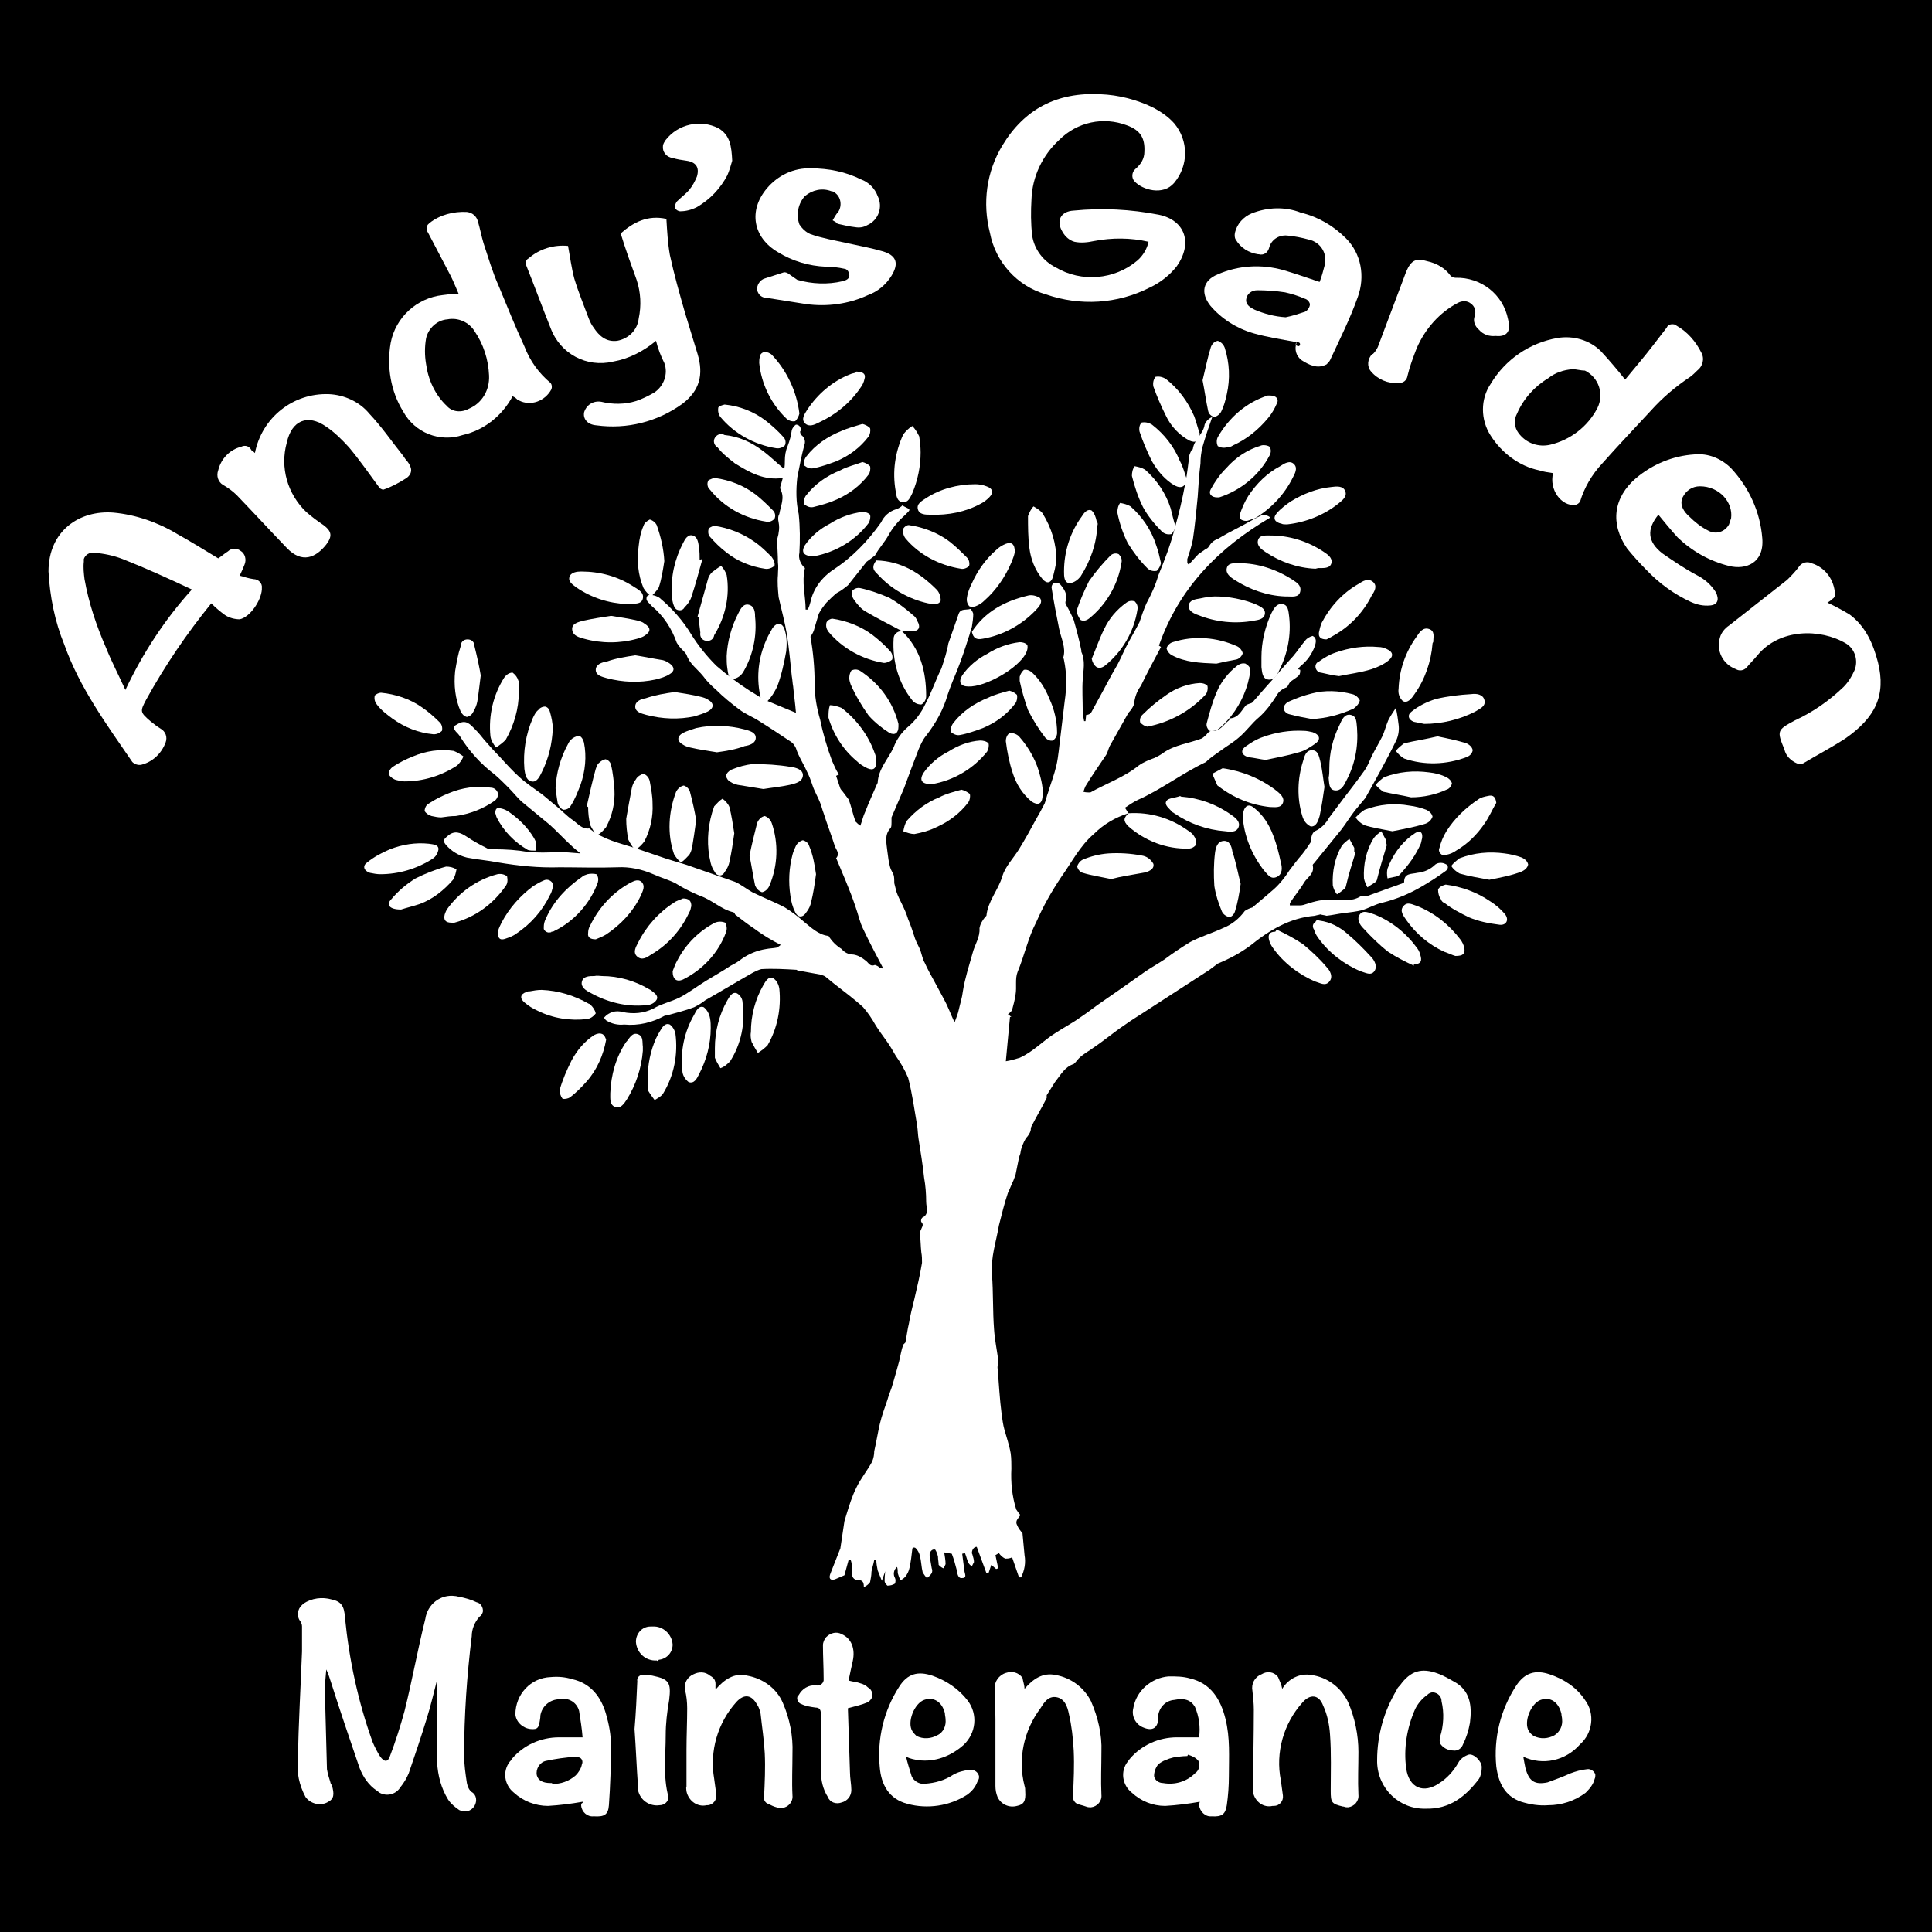 <?xml version="1.0" encoding="utf-8"?>
<!-- Generator: Adobe Illustrator 19.2.1, SVG Export Plug-In . SVG Version: 6.00 Build 0)  -->
<svg version="1.1" id="Layer_1" xmlns="http://www.w3.org/2000/svg" xmlns:xlink="http://www.w3.org/1999/xlink" x="0px" y="0px"
	 viewBox="0 0 278.9 278.9" style="enable-background:new 0 0 278.9 278.9;" xml:space="preserve">
<rect x="0" y="0" width="278.9" height="278.9" fill="#808080" stroke="none"/>
<style type="text/css">
	.st0{stroke:#FFFFFF;stroke-miterlimit:10;}
	.st1{fill:#FFFFFF;}
</style>
<rect x="-60.5" y="-40.4" class="st0" width="394" height="370"/>
<title>logo</title>
<path class="st1" d="M162.9,117.4c-1.9,0.6-3.6,1.6-5,3c-2,1.7-3.2,4.1-4.7,6.2c-1.4,2.1-2.6,4.2-3.6,6.5c-1.2,2.3-1.7,4.8-2.7,7.2
	c-0.4,1-0.1,2.2-0.3,3.3c-0.1,0.7-0.3,1.5-0.5,2.2c-0.1,0.2-0.3,0.4-0.6,0.6l0.5,0.4h-0.2l-0.6,6.4c0.7-0.1,1.3-0.3,2-0.5
	c2-0.9,3.4-2.5,5.2-3.6c1.2-0.8,2.4-1.4,3.5-2.2c0.9-0.6,1.7-1.2,2.5-1.8l3.6-2.5c1.1-0.8,2.3-1.6,3.4-2.4c0.9-0.6,1.8-1.1,2.7-1.7
	c1.2-0.9,2.4-1.7,3.7-2.5c1.5-0.8,3.2-1.3,4.7-2c1.3-0.5,2.4-1.4,3.2-2.5c0.3-0.2,0.7-0.4,1.1-0.5c0.8-0.7,1.8-1.5,2.7-2.3
	c1-0.8,1.9-1.9,2.6-3c0.6-0.8,1.2-1.6,1.9-2.4c0.4-0.5,0.8-1.1,1.2-1.7c0.1-0.2,0.1-0.5,0.1-0.7c0.1-0.4,0.2-0.7,0.5-0.9
	c0.9-0.4,1.6-1.1,2.1-2c0.7-0.9,1.4-1.9,2.1-2.8c1-1.3,2-2.6,3-4c0.4-0.6,0.7-1.3,1-2c0.5-1,1.1-2,1.6-3c0.3-0.7,0.5-1.5,0.8-2.2
	c0.3-0.6,0.7-1.2,1.1-1.8c0.2,0.8,0.3,1.6,0.4,2.4c0.1,0.7,0,1.5-0.3,2.2c-1.4,2.9-3,5.7-4.5,8.4c-0.5,0.6-1,1.2-1.5,1.8
	c-0.7,0.9-1.3,1.9-2,2.8c-1.3,1.6-2.6,3.2-3.9,4.8c-0.1,0.1-0.2,0.2-0.2,0.3c0.3,1.3-0.8,1.7-1.3,2.6c-0.6,1-1.4,1.9-2,2.9
	c0,0.1,0,0.2,0,0.3c0.5,0,1,0,1.5,0c0.3,0,0.6-0.1,0.9-0.2c1.2-0.4,2.4-0.7,3.7-0.6c1.4,0,2.8,0.3,4.1-0.5c0.4-0.1,0.7-0.1,1.1-0.1
	c1.7-0.6,3.3-1.2,5-1.8c0.1,0,0.2-0.1,0.2-0.2c0-1.3,1.1-1.1,1.9-1.3c1-0.1,1.9-0.5,2.6-1.2c0.4-0.3,1-0.3,1.4-0.1
	c0.6,0.2,0.5,0.8,0,1.1c-1.1,0.8-2.2,1.5-3.4,2.2c-1.7,1-3.6,1.8-5.6,2.3c-1,0.2-2,0.8-3,1.1c-0.8,0.2-1.7,0.3-2.5,0.4
	c-0.9,0.1-1.7,0.3-2.6,0.4c-0.3-0.1-0.6-0.1-0.9-0.2c-0.3,0.1-0.5,0.1-0.8,0.2c-3.6,0.3-6.6,2.1-9.3,4.3c-1.5,1.1-3,1.9-4.7,2.6
	c-0.4,0.3-0.8,0.6-1.2,0.9l-8.8,5.7c-1.2,0.8-2.4,1.5-3.5,2.3c-1.5,1-2.9,2.2-4.4,3.2c-0.5,0.4-1.1,0.7-1.6,1.1
	c-0.4,0.3-0.7,0.6-1,1c-0.1,0.1-0.2,0.2-0.3,0.3c-1.3,0.4-1.9,1.6-2.7,2.6c-0.4,0.6-0.8,1.3-1.2,1.9c0,0.1,0,0.3,0,0.4
	c-0.7,1.4-1.5,2.7-2.2,4.1c-0.1,0.2-0.1,0.3-0.1,0.5c-0.1,0.5-0.4,0.9-0.7,1.2c-0.4,0.7-0.7,1.4-0.8,2.2c-0.2,0.5-0.3,1.1-0.4,1.6
	c-0.1,0.5-0.2,1-0.3,1.5c-0.1,0.3-0.2,0.5-0.3,0.8c-0.3,0.6-0.5,1.2-0.8,1.8c-0.5,1.5-0.9,3.1-1.3,4.7c-0.4,2.4-1.2,4.6-1,7.1
	c0.2,2.6,0.1,5.3,0.3,7.9c0.1,1.5,0.4,2.9,0.6,4.4c0,0.4-0.1,0.8-0.1,1.1c0.2,2.3,0.3,4.5,0.6,6.8c0.1,0.7,0.2,1.5,0.4,2.2
	c0.3,1.1,0.7,2.2,0.9,3.4c0.1,0.7,0.1,1.5,0.1,2.2c-0.1,2,0.1,4,0.7,5.9c0.2,0.3,0.4,0.6,0.6,0.8c-0.2,0.4-0.8,0.8-0.5,1.4
	c0.2,0.5,0.5,0.9,0.8,1.2c0.1,1,0.2,2.1,0.3,3.2c0.2,1.1,0,2.2-0.5,3.2h-0.3l-1-2.9c-0.3,0.2-0.7,0.2-1,0.2
	c-0.4-0.2-0.7-0.5-0.9-0.8l-0.5,0.3l0.4,1.9l-0.3,0.1l-0.7-0.6l-0.4,1.2h-0.3l-1.4-3.8c-0.4,0-0.7,0.4-0.7,0.9
	c0,0.1,0.1,0.2,0.1,0.3c0.1,0.3,0.2,0.7,0.2,1c-0.1,0.2-0.2,0.4-0.3,0.6c-0.2-0.1-0.4-0.3-0.5-0.5c-0.2-0.4-0.3-0.9-0.5-1.4
	l-0.4,0.1c0.1,0.8,0.2,1.5,0.3,2.3c0,0.5,0.5,1.2-0.3,1.2c-0.6,0.1-0.7-0.6-0.8-1.2c-0.2-0.8-0.4-1.5-0.7-2.3l-1.1-0.2
	c0.1,0.6,0.2,1.2,0.2,1.7c-0.1,0.2-0.2,0.5-0.3,0.6c-0.3-0.1-0.5-0.3-0.7-0.5c0-0.4-0.1-0.8-0.1-1.2c-0.1-0.4-0.2-0.7-0.4-1
	c-0.4-0.1-0.7,0.2-0.8,0.6c0,0.1,0,0.2,0,0.3c0.1,0.6,0.2,1.2,0.3,1.8c0.1,0.2,0.1,0.5,0,0.7c-0.2,0.3-0.4,0.5-0.7,0.7
	c-0.2-0.2-0.4-0.5-0.6-0.8c-0.2-0.8-0.2-1.6-0.4-2.4c-0.1-0.4-0.3-0.8-0.6-1.1c-0.1-0.1-0.2-0.1-0.3-0.1c-0.1,0-0.2,0.1-0.2,0.2
	c-0.1,0.9-0.2,1.8-0.4,2.7c-0.1,0.5-0.3,0.9-0.6,1.3c-0.2,0.2-0.4,0.4-0.7,0.5c-0.2-0.3-0.3-0.7-0.4-1c0-0.3,0-0.6-0.1-0.9
	c-0.5,0.4-0.6,1.1-0.3,1.6c0.1,0.2,0.1,0.5,0,0.8c-0.3,0.2-0.7,0.3-1.1,0.3c-0.2-0.2-0.4-0.4-0.4-0.7c0-0.8,0.1-1.5,0.2-2.3
	c0-0.3,0-0.5,0-0.8h0.5l-1.1,3.1c-0.2-0.5-0.4-1-0.6-1.5c-0.1-0.5-0.2-1-0.2-1.5h-0.3c-0.1,0.6-0.3,1.1-0.4,1.7c0,0.5-0.1,1-0.2,1.5
	c-0.2,0.3-0.6,0.6-0.9,0.7c0-0.6-0.1-1-0.8-1s-1-0.5-0.9-1.3c0-0.5,0-1.1-0.2-1.6h-0.3l-0.6,2.2l-1.4,0.6c-0.7,0.2-0.9-0.2-0.6-0.9
	l1.3-3.3c0-0.1,0.1-0.1,0.1-0.2c0.2-1.3,0.4-2.7,0.6-4c0.1-0.3,0.2-0.7,0.3-1c0.4-1.3,0.8-2.6,1.4-3.8c0.6-1.3,1.6-2.5,2.3-3.8
	c0.2-0.5,0.3-1,0.3-1.5c0.3-1.3,0.5-2.6,0.8-3.9s0.7-2.3,1.1-3.5c0.2-0.8,0.6-1.6,0.8-2.4c0.3-1,0.6-2.1,0.9-3.2
	c0.2-0.8,0.3-1.6,0.6-2.4c0.1-0.1,0.2-0.2,0.3-0.3c0.2-1,0.3-1.9,0.5-2.7c0.2-1.2,0.5-2.4,0.8-3.6c0.4-1.7,0.8-3.4,1.1-5.2
	c0-0.5,0-1-0.1-1.5c-0.1-0.9-0.1-1.8-0.2-2.7c0-0.3,0.1-0.5,0.2-0.7c0.1-0.3,0.4-0.6,0-1c-0.1-0.2,0-0.4,0.1-0.6
	c1.1-0.5,0.6-1.5,0.6-2.3c0-1.2-0.1-2.4-0.3-3.5c-0.2-1.9-0.5-3.7-0.8-5.6c-0.1-0.6-0.1-1.2-0.2-1.9c-0.4-2.3-0.7-4.6-1.3-6.9
	c-0.5-1.2-1.1-2.2-1.8-3.2c-0.4-0.7-0.8-1.4-1.3-2.1c-0.5-0.7-1.1-1.5-1.6-2.3c-0.5-0.9-1.1-1.8-1.8-2.6c-1.3-1.2-2.8-2.3-4.2-3.4
	c-0.4-0.3-0.7-0.6-1.1-0.9c-0.2-0.2-0.5-0.3-0.8-0.4c-1.1-0.2-2.2-0.4-3.3-0.6c-0.1,0-0.2-0.1-0.2-0.1c-1.7-0.1-3.4-0.2-5.1-0.1
	c-0.4,0.1-0.8,0.3-1.2,0.5c-2.3,1.3-4.6,2.7-6.9,4c-0.5,0.4-1,0.7-1.6,1c-1.3,0.5-2.6,0.8-4,1.2c-0.1,0-0.2,0-0.2,0
	c-1.8,1-3.8,1.5-5.9,1.3c-0.9,0.1-1.8-0.1-2.6-0.6c-0.1-0.1-0.2-0.2-0.3-0.4c0.7-0.8,1.7-1.1,2.7-0.8c1.5,0.3,3,0.2,4.4-0.5
	c1.2-0.7,2.6-1,3.8-1.6s2.5-1.6,3.8-2.4s2.4-1.4,3.6-2.2c0.6-0.3,1.1-0.6,1.6-1c1-0.7,2.2-1.2,3.5-1.4c0.5-0.1,1-0.1,1.5-0.2
	c0.2-0.1,0.4-0.2,0.6-0.4c-1.4-0.7-2.7-1.5-3.9-2.4c-0.9-0.6-1.8-1.3-2.7-2c0-0.1-0.1-0.2-0.2-0.3c-1.8-0.4-3.1-1.8-4.9-2.4
	c-1.2-0.5-2.4-1.1-3.5-1.8c-1-0.5-2.1-0.8-3.2-1.3c-1.6-0.7-3.4-1.1-5.2-1c-2.8,0.1-5.6,0-8.3,0c-3,0.1-5.9-0.2-8.9-0.7
	c-1.5-0.3-3-0.4-4.5-0.7c-1.2-0.3-2.2-0.9-3-1.8c-0.5-0.6-0.4-0.8,0.2-1.3c1-0.9,1.9-0.5,2.8,0.1c0.9,0.6,1.8,1.1,2.8,1.6
	c0.3,0.2,0.7,0.2,1.1,0.2c1.7,0,3.3,0.1,5,0.4c1.4,0.1,2.7,0.1,4.1,0c1.1,0,2.2,0.1,3.4,0.2c-0.5-0.4-1-0.8-1.4-1.2
	c-1-0.9-2-2-3-2.9c-1.3-1.1-2.7-2.2-4-3.3c-0.7-0.6-1.3-1.4-2-2.1s-1.3-1.3-2-1.9c-2-1.5-3.7-3.4-5-5.5c-0.2-0.3-0.4-0.5-0.6-0.7
	c-0.5-0.7-0.4-0.7,0.3-1.1c1.2-0.7,1.8,0.1,2.5,0.8c0.5,0.5,0.9,1,1.3,1.5c0.7,0.8,1.4,1.6,2.2,2.4c0.9,1,1.9,2.1,2.9,3
	s2.2,1.7,3.3,2.5c0.6,0.5,1.2,1,1.8,1.5c0.9,0.7,1.7,1.6,2.6,2.2c0.7,0.5,1.3,1.3,2.3,1.2c0.1,0,0.2,0,0.2,0.1
	c1.9,1.5,4.2,2,6.4,2.7c1.5,0.5,2.9,1,4.4,1.5s2.8,0.8,4.1,1.3c2,0.7,4,1.4,6,2.1c0.9,0.4,1.6,1,2.5,1.5c1.6,0.8,3.2,1.4,4.7,2.2
	c1,0.6,2,1.4,2.8,2.1c1,0.8,2,1.8,3.4,2h0.1c0.5,0.8,1.1,1.4,1.9,1.9c0.4,0.5,1,0.8,1.7,0.8c0.7,0.1,1.3,0.5,1.8,0.9
	c0.4,0.3,0.6,0.9,1.3,0.6c0.3,0.1,0.5,0.2,0.7,0.4c0.1,0.1,0.3,0.1,0.5,0.1c-1-1.9-2-3.8-2.9-5.7c-0.5-1-0.7-2.1-1.1-3.2
	c-0.4-1.2-0.9-2.5-1.4-3.7c-0.4-1-0.9-2.1-1.3-3.1c0-0.1-0.1-0.1-0.1-0.2c0.6-0.7,0-1.2-0.2-1.8c-0.5-1.6-1.1-3.1-1.6-4.7
	c-0.2-0.5-0.3-1-0.5-1.5c-0.3-0.8-0.8-1.6-1.1-2.5s-0.5-1.4-0.8-2c-0.4-0.9-0.9-1.7-1.3-2.6c-0.1-0.2-0.2-0.5-0.3-0.8
	c-0.2-0.4-0.4-0.7-0.7-0.9c-1.5-1-3-2-4.6-3c-0.9-0.6-2-1-2.9-1.7c-1.2-0.9-2.3-1.8-3.3-2.8c-0.7-0.6-1.4-1.3-1.9-2
	c-0.8-1-2-1.8-2.4-3.1c-0.2-0.3-0.4-0.5-0.7-0.8c-0.3-0.3-0.5-0.6-0.7-0.9c-0.7-2-1.9-3.9-3.6-5.3L94,87.4c-0.3-0.4-0.9-0.7-0.6-1.3
	c0.2-0.4,1.2-0.2,1.8,0.2c1.8,1.5,3.4,3.3,4.6,5.3c1,1.6,2.2,3.1,3.6,4.5c1.5,1.3,3.1,2.5,4.8,3.6c0.5,0.3,1,0.6,1.6,1
	c-0.6-2.6-0.4-5.3,0.6-7.8c0.3-0.8,0.7-1.5,1.1-2.2c0.7-1,1.5-0.8,1.8,0.3c0.3,1,0.3,2,0.2,3c-0.3,1.7-0.7,3.5-1.3,5.1
	c-0.4,0.8-0.8,1.5-1.4,2.1l4.1,1.7c-0.1-1.4-0.3-2.6-0.4-3.8c-0.1-0.5-0.1-1-0.2-1.5c-0.2-2-0.4-4-0.7-6c-0.3-1.8-0.8-3.6-1.2-5.4
	c-0.1-1.1-0.2-2.1-0.1-3.2c0-0.6,0.1-1.2,0-1.8c0-1.1-0.1-2.1-0.1-3.2c0-0.4,0.2-0.8,0.2-1.1c0.1-0.5,0.1-1,0-1.5
	c-0.1-0.4-0.1-0.9,0.1-1.2c0.2-1.2,0.8-2.3,0.2-3.5c-0.1-0.2-0.1-0.4,0-0.6c0.1-0.4,0.2-0.7,0.3-1.1c-2.7,0.4-4.8-0.8-6.9-2.1
	c-0.9-0.7-1.8-1.4-2.5-2.3c-0.5-0.3-0.7-0.9-0.4-1.4c0.3-0.5,0.9-0.7,1.4-0.4c2,0.2,3.8,1,5.4,2.2c1.1,0.8,2.1,1.8,3.2,2.7
	c0.1-0.4,0.1-0.8,0.1-1.2c0-0.7,0.1-1.4,0.4-2.1c0.3-0.8,0.5-1.5,0.6-2.3c0.1-0.3,0.3-0.6,0.6-0.8c0.4,0,0.7,0.3,0.7,0.7
	c0,0.1,0,0.2-0.1,0.3c0,0.2,0.1,0.5,0.3,0.6c0.4,0.4,0.5,0.9,0.3,1.4c-0.4,1.5-0.7,3.1-1,4.6c-0.2,1.8-0.2,3.6,0.2,5.3
	c0.2,1.9,0.2,3.8,0.1,5.6c-0.2,0.8,0.2,1.7,0.8,2.2c-0.5,2.1,0.1,4,0.1,6h0.3c0.2-0.4,0.3-0.7,0.4-1.1c0.4-1.9,1.6-3.5,3.2-4.6
	c2.8-1.8,5.1-4.2,7-6.9c0.4-0.9,1.2-1.6,2.2-1.9c0.3-0.1,0.7-0.3,0.9-0.6c0,0.1,0.1,0.1,0.2,0.2c1,0.5,1,0.4,0.2,1.2
	c-0.9,0.8-1.8,1.8-2.4,2.9c-0.6,1.1-1.4,1.9-2,3l0,0c-0.4,0.3-0.8,0.6-1.2,0.9c-0.9,1.1-1.8,2.3-2.7,3.4c-0.5,0.4-1,0.8-1.6,1.1
	c-0.5,0.4-1,0.9-1.5,1.4c-0.4,0.5-0.8,1-1.1,1.6c-0.2,0.7-0.4,1.3-0.6,2c-0.1,0.5-0.3,0.9-0.6,1.3c0.4,2.3,0.6,4.5,0.6,6.8
	c0,1.8,0.3,3.5,0.8,5.2c0.4,2,1,4,1.7,5.9c0.3,0.7,0.6,1.4,1,2l-0.4,0.2c0.2,0.6,0.4,1.2,0.6,1.8c0.1,0.2,0.2,0.3,0.3,0.4
	c0.3,0.4,0.6,0.8,0.9,1.2c0.4,1,0.6,2.1,1,3.2c0.2,0.2,0.4,0.4,0.7,0.6c0.3-0.8,0.4-1.4,0.7-2c0.5-1.3,1.1-2.6,1.7-4
	c0-0.1,0.1-0.1,0.1-0.2c0.1-2,1.5-3.4,2.3-5.1c0.4-1.1,1.1-2.1,2-2.9c1.1-0.9,2-2.1,2.6-3.4c0.9-1.7,1.5-3.5,2.3-5.1
	c0.4-1.2,0.8-2.4,1-3.6c0.5-1.4,1-2.9,1.5-4.3c0.3-0.8,1.1-0.5,1.7-0.7c0.2,0.2,0.3,0.4,0.4,0.7c0,0.6-0.1,1.3-0.2,1.9l0,0
	c-0.2,0.5-0.3,1.1-0.5,1.6c-0.5,1.6-1,3.1-1.6,4.6c-0.5,1.2-1,2.4-1.4,3.6c-0.6,2.1-1.7,4.1-3.1,5.9c-0.5,0.6-0.8,1.3-1.1,2
	c-0.7,1.8-1.4,3.7-2.1,5.6c-0.6,1.4-1.2,2.8-1.8,4.2c0,0.2,0,0.4,0,0.7c0,0.3,0,0.6-0.1,0.8c-1,1-0.6,2.3-0.5,3.4
	c0.1,0.8,0.2,1.6,0.4,2.3c0.1,0.4,0.4,0.8,0.5,1.1c0.1,0.3,0.1,0.8,0.1,1.2c0.1,0.4,0.2,0.8,0.3,1.2c0.2,0.6,0.5,1.2,0.8,1.8
	s0.7,1.5,0.9,2.2c0.4,0.9,0.7,1.9,1,2.8c0.2,0.6,0.6,1.2,0.8,1.8s0.3,1.2,0.6,1.7c0.4,0.9,0.9,1.8,1.4,2.7s0.9,1.7,1.4,2.6
	s0.9,2,1.5,3.3c0.3-0.8,0.5-1.3,0.6-1.8c0.2-0.9,0.5-1.8,0.6-2.7c0.3-1.9,0.9-3.7,1.4-5.5c0.3-1.2,1.1-2.3,1-3.6
	c0.1-0.6,0.4-1.1,0.8-1.6c0.1-0.1,0.1-0.1,0.2-0.2c0.2-2.1,1.7-3.7,2.3-5.7c0.4-1.4,1.6-2.6,2.4-3.9s1.7-2.9,2.5-4.4
	c0.4-0.7,0.8-1.4,1.2-2.2c0.2-0.5,0.3-1.1,0.5-1.6c0.4-1.3,0.9-2.6,1.2-3.9s0.4-2.8,0.6-4.3c0.2-1.7,0.4-3.4,0.6-5
	c0.3-2,0.3-4-0.1-5.9c0-0.1-0.1-0.3-0.1-0.4c0.4-1.4-0.3-2.7-0.6-4.1c-0.4-2-0.8-4-1.1-6c0-0.2,0.1-0.5,0.3-0.6
	c0.3-0.1,0.6-0.1,0.9,0.1c0.6,0.7,1.2,1.5,0.8,2.6c0,0.1,0,0.3,0.1,0.4c0.4,0.7,0.8,1.5,1.1,2.2c0.4,1.4,0.8,2.9,1.1,4.4
	c0,0.1,0,0.1,0,0.2c0.6,1.3,0.3,2.6,0.2,4s0,3,0,4.5c0,0.5,0.1,1,0.2,1.5h0.2l0.1-0.9c0.3,0,0.5-0.1,0.7-0.3
	c0.6-1.1,1.2-2.2,1.8-3.3s1.1-2.1,1.7-3.1s1-2,1.5-3c0.6-1.2,1.4-2.5,2-3.7c0.3-0.9,0.6-1.8,1-2.7c0.7-1.3,1.3-2.6,1.7-4
	c0.9-2.2,1.8-4.5,2.4-6.9c0.6-2.1,1.1-4.2,1.5-6.4c0.3-1.4,0.4-2.7,0.6-4.1c0.1-0.3,0.2-0.5,0.3-0.7c0.1-0.1,0.2-0.1,0.2-0.2
	c0.2-1.4,1.5-2.1,1.7-3.5c0.2-0.5,0.6-0.9,1.1-1.1c-0.5,1.4-1,2.9-1.4,4.3c-0.2,0.8-0.3,1.6-0.3,2.4c-0.2,1.6-0.3,3.2-0.4,4.8
	c-0.2,2.1-0.4,4.2-0.7,6.2c-0.2,1-0.5,1.9-0.8,2.8c0,0.2,0,0.4,0,0.6l0.2,0.2c0.5-0.5,0.9-1,1.4-1.5c0.3-0.2,0.7-0.5,1-0.7
	c0.2-0.1,0.4-0.2,0.5-0.4c0.3-0.5,0.7-0.9,1.3-1.1c1-0.6,2.1-1.2,3.1-1.7s2.1-1.2,3.2-1.7c0.5-0.1,0.9,0,1.3,0.3
	c-7.5,4.4-13.2,10.2-16.1,18.5l0.3,0.2c-1,1.9-2,3.7-2.9,5.6c-0.6,0.8-0.9,1.7-1,2.7c-0.2,0.5-0.5,0.9-0.8,1.2
	c-0.9,1.6-1.8,3.2-2.7,4.8c-0.2,0.4-0.3,1-0.6,1.4c-1,1.5-2,2.9-2.9,4.4c-0.1,0.2-0.2,0.5-0.3,0.8c0.3,0.1,0.7,0.1,1,0.1
	c2.3-1.3,4.9-2.2,7-3.9c0.7-0.5,1.5-0.8,2.3-1.1c0.4-0.2,0.8-0.4,1.2-0.7c1.7-1.2,3.8-1.4,5.6-2.1c0.3-0.2,0.5-0.4,0.7-0.6
	c0.1-0.2,0.4-0.4,0.6-0.5c1.3,0.2,1.8-0.9,2.6-1.5c0.1-0.1,0.1-0.2,0.2-0.3c1.2-0.1,1.6-1.1,2.2-1.8c0.2-0.3,0.8-0.3,1-0.5
	c0.7-0.8,1.4-1.6,2.1-2.4c1.3-1.4,2.5-2.9,3.8-4.3c0.6-0.7,1.1-1.5,1.7-2.2c0.3-0.4,0.7-0.6,1.1-0.7c0.6,0.3,0.5,0.9,0.3,1.5
	c-0.4,1.1-1.1,2.1-2,2.8c-0.2,0.2-0.3,0.3-0.4,0.5l0.3,0.1c0,0.3,0,0.6-0.2,0.8c-0.3,0.3-0.8,0.6-1.2,0.9c-0.2,0.2-0.3,0.5-0.5,0.8
	c-0.6,0.2-1.2,0.6-1.5,1.2c-0.7,1.1-1.5,2.2-2.5,3.1c-1.1,0.9-1.9,2.1-3,3c-0.8,0.7-1.7,1.2-2.5,1.8c-0.7,0.5-1.3,0.9-1.9,1.4
	c-0.1,0.1-0.2,0.2-0.3,0.3c-3.4,1.6-6.5,4-9.9,5.5c-0.6,0.3-1.2,0.7-1.8,1.1L162.9,117.4z"/>
<path class="st1" d="M165.8,34.9c-2.6-0.6-5.3-0.6-7.9-0.1c-0.9,0.2-1.9,0.3-2.8,0.1c-0.7-0.2-1.3-0.7-1.7-1.4c-1-1.6-0.3-3,1.6-3.1
	c4.1-0.4,8.2-0.2,12.3,0.6c3.8,0.8,4.9,4.1,2.6,7.4c-1,1.3-2.4,2.4-3.9,3.1c-4.7,2.4-10.1,2.7-15,1c-4.2-1.2-7.3-4.7-8.1-8.9
	c-1.1-4.3-0.5-8.8,1.8-12.6c3.2-5.3,7.9-7.7,14.1-7.4c2.7,0.1,5.4,0.8,7.8,2c1.1,0.6,2.1,1.3,2.9,2.2c2.1,2.5,2.1,6.1,0,8.6
	c-1.6,1.9-4.6,1-5.7-0.2c-0.5-0.5-0.4-1.3,0-1.7c0.1-0.1,0.1-0.1,0.2-0.2c0.7-0.6,1.2-1.4,1.2-2.4c0.1-2-0.6-3.1-2.5-3.8
	c-3.4-1.3-7.2-0.5-9.8,2.1c-2.4,2.2-3.9,5.3-4,8.6c-0.1,1.7-0.1,3.5,0.1,5.2c0.3,2,1.6,3.7,3.4,4.6c3.7,2.2,8.5,1.8,11.8-1
	C165,36.9,165.6,35.9,165.8,34.9z"/>
<path class="st1" d="M27.7,85.1c-3.4-1.6-6.7-3.1-10-4.4c-1.3-0.5-2.7-0.8-4.1-0.9c-0.7-0.1-1.3,0.3-1.5,0.9c0,0.1,0,0.3,0,0.4
	c-0.1,0.8,0,1.7,0.1,2.5c0.6,3.4,1.7,6.7,3.1,9.9c0.8,2,1.8,3.9,2.8,6.1C20.6,94.3,23.8,89.4,27.7,85.1z M31.5,80.6
	c0.5-0.3,0.9-0.7,1.4-1c0.5-0.5,1.3-0.5,1.8-0.1c0.7,0.4,0.9,1.3,0.6,2c-0.2,0.5-0.4,1-0.7,1.6c0.7,0.2,1.3,0.4,2,0.5
	c0.7,0,1.3,0.6,1.2,1.3c0,0.1,0,0.2,0,0.2c-0.1,1.6-1.7,4-3.2,4.3c-0.7,0-1.5-0.2-2.1-0.6c-0.7-0.5-1.4-1.1-2-1.7
	c-3.5,4.3-6.7,9-9.4,13.9c-0.9,1.7-0.9,1.8,0.6,3.1c0.5,0.4,1,0.8,1.5,1.1c0.7,0.4,1,1.2,0.7,2l0,0c-0.6,1.6-1.9,2.8-3.5,3.2
	c-0.5,0.1-1-0.1-1.3-0.4c-3.7-5.4-7.6-10.7-9.8-16.9c-1.4-3.4-2.1-7-2.3-10.6c0-5.9,4.5-8.9,9.4-8.5c3.2,0.3,6.4,1.4,9.2,3.1
	C27.6,78.2,29.5,79.4,31.5,80.6L31.5,80.6z"/>
<path class="st1" d="M63.1,242.5c-0.5,1.9-0.9,3.7-1.5,5.6c-0.8,2.6-1.7,5.3-2.6,7.9c-0.3,0.7-0.7,1.4-1.2,2c-0.6,1-1.9,1.4-3,0.8
	c-0.1-0.1-0.3-0.2-0.4-0.3c-1.2-0.8-2-2-2.5-3.3c-1.4-4.1-2.8-8.2-4.1-12.3c-0.2-0.6-0.4-1.3-0.7-1.9c-0.1,1.1-0.2,2.1-0.2,3.2
	c0.1,3.7,0.2,7.5,0.3,11.2c0.1,0.6,0.3,1.3,0.5,1.9c0,0.1,0.1,0.3,0.2,0.4c0.4,1.3,0.3,2-0.5,2.4c-1.1,0.7-2.6,0.3-3.3-0.7
	c-0.9-1.7-1.3-3.5-1.1-5.4c0.1-5.2,0.4-10.4,0.6-15.6c0-1.2,0-2.4,0-3.6c0-0.3-0.1-0.5-0.2-0.7c-0.6-0.7-0.5-1.8,0.2-2.4
	c0.1-0.1,0.1-0.1,0.2-0.2c1.2-0.8,2.7-1,4.1-0.6c1.4,0.3,1.8,1,1.9,2.6c0.6,6.1,1.9,12.2,4,18c0.3,0.7,0.7,1.5,1.1,2.1
	c0.6,0.8,1.1,0.8,1.4-0.1c0.8-2.1,1.5-4.3,2.1-6.5c1.1-4.4,1.9-8.9,3-13.3c0.3-2.1,2.2-3.6,4.3-3.3c0.2,0,0.4,0.1,0.6,0.1
	c0.9,0.2,1.7,0.4,2.5,0.8c0.6,0.1,1,0.8,0.9,1.4c-0.1,0.3-0.2,0.5-0.5,0.7c-0.7,0.8-1.1,1.8-1.1,2.8c-0.7,5.7-1.1,11.4-1.1,17.2
	c0,1.3,0.2,2.7,0.4,4c0.1,0.5,0.3,1,0.7,1.3c0.7,0.4,0.8,1.3,0.4,2l0,0c-0.5,0.8-1.4,1-2.2,0.6c-0.6-0.4-1.2-0.9-1.6-1.5
	c-1-1.6-1.5-3.5-1.6-5.4c-0.1-3.8,0-7.6,0-11.4C63.1,242.8,63.1,242.7,63.1,242.5L63.1,242.5z"/>
<path class="st1" d="M227,53.3c-1.3,0.1-2.5,0.5-3.5,1.3c-2,1.2-3.6,3-4.5,5.1c-0.5,0.9-0.4,2,0.2,2.8c1.1,1.5,2.9,2.1,4.6,1.7
	c2.9-0.7,5.4-2.6,6.8-5.3c1-2,0.2-4.4-1.8-5.4C228.2,53.5,227.6,53.3,227,53.3z M224.2,68.3c-0.7-0.1-1.4-0.2-2-0.4
	c-2.9-0.6-5.4-2.5-7-5c-1.5-2.3-1.5-5.3,0-7.5c2.1-3.5,5.6-5.9,9.6-6.6c2.3-0.4,4.7,0.3,6.3,1.9c1.2,1.3,2.4,2.7,3.5,4.1
	c1.3-1.6,2.7-3.2,4-4.9c0.7-0.9,1.3-1.7,2-2.6c0.2-0.5,0.8-0.6,1.3-0.4L242,47c1.6,0.9,2.8,2.3,3.6,3.9c0.5,0.9,0.2,2-0.6,2.6
	c-0.3,0.3-0.6,0.6-1,0.9c-2.1,1.4-4,3-5.7,4.9c-2.3,2.5-4.7,5-7,7.6c-1.5,1.6-2.6,3.5-3.2,5.5c-0.2,0.3-0.4,0.4-0.7,0.5
	C225.4,73.1,223.6,70.7,224.2,68.3L224.2,68.3z"/>
<path class="st1" d="M70.6,54.2c-0.1-2.3-0.8-4.5-2.1-6.4c-0.8-1.3-2.4-2-3.9-1.7c-1.5,0.1-2.8,1.3-3.1,2.8c-0.2,1.2-0.2,2.4,0,3.6
	c0.3,2.3,1.3,4.5,3,6.1c0.8,0.9,2.1,1,3.2,0.4C69.6,58.2,70.7,56.3,70.6,54.2z M74,57.2c-1.5,2.8-4.1,4.9-7.2,5.6
	c-3.3,1.1-6.9-0.3-8.6-3.4c-1.8-2.9-2.4-6.5-1.8-9.9c0.7-3.7,3.8-6.5,7.5-6.9c0.7-0.1,1.5-0.2,2.3-0.2c-0.4-0.9-0.7-1.7-1.1-2.5
	c-1.1-2.1-2.2-4.2-3.3-6.3c-0.3-0.4-0.3-1,0.1-1.3l0.1-0.1c1.5-1.2,3.5-1.7,5.4-1.6c0.8,0.1,1.4,0.6,1.6,1.4c0.3,1,0.5,2.1,0.8,3.1
	c0.7,2.1,1.3,4.2,2.2,6.2c1.2,2.9,2.4,5.9,3.7,8.7c0.8,2.1,2.1,3.9,3.8,5.3c0.2,0.3,0.2,0.6,0.1,0.9c-0.9,1.7-3,2.5-4.7,1.6
	c-0.1,0-0.1-0.1-0.2-0.1C74.5,57.5,74.4,57.4,74,57.2L74,57.2z"/>
<path class="st1" d="M94.7,49.2c-1.8,1.5-3.9,2.6-6.2,3c-3.8,0.9-7.6-1.1-9-4.8c-1.2-3-2.3-6-3.5-9c-0.2-0.4-0.1-0.9,0.3-1.1
	c1.6-1.4,3.7-2,5.7-1.8c0.3,1.6,0.5,3.2,0.9,4.7c0.6,2,1.4,3.9,2.1,5.8c0.2,0.5,0.4,0.9,0.7,1.3c0.8,1.2,1.8,2.1,3.4,1.9
	c1.6-0.3,2.9-1.5,3.1-3.2c0.4-1.9,0.3-3.8-0.3-5.6c-0.8-2.2-1.6-4.4-2.3-6.7c1.8-1.6,3.9-2.7,6.6-2.1c0.1,1.7,0.2,3.5,0.5,5.2
	c0.6,2.8,1.4,5.6,2.2,8.4c0.6,2,1.2,3.9,1.8,5.9c0.9,3,0.3,5.3-2.2,7.2c-3.6,2.6-8,3.7-12.4,3.1c-1.3-0.1-1.9-0.9-1.8-1.8
	c0.3-1.1,1.3-1.8,2.5-1.6c1.6,0.4,3.4,0.4,5-0.1c0.9-0.3,1.7-0.7,2.6-1.2c1.4-0.9,2.1-2.7,1.5-4.3C95.4,51.4,95,50.4,94.7,49.2z"/>
<path class="st1" d="M185.6,45.8c1-0.2,1.9-0.5,2.8-0.8c0.4-0.2,0.7-0.7,0.7-1.1c-0.1-0.4-0.4-0.7-0.8-0.8c-0.9-0.4-1.9-0.7-2.8-0.9
	c-1.3-0.2-2.7-0.3-4-0.3c-0.8,0-1.5,0.5-1.6,1.3s0.6,1.2,1.2,1.5C182.5,45.3,184,45.7,185.6,45.8z M187.2,49.4
	c-2.1-0.4-4.2-0.7-6.3-1.3c-2.4-0.7-4.6-2.1-6.2-4c-1.4-1.8-1.1-3.6,1.1-4.5c3-1.3,6.3-1.5,9.5-0.6c1.7,0.5,3.4,1.1,5.2,1.7
	c0.3-0.8,0.5-1.5,0.7-2.3c0.5-1.7-0.5-3.4-2.2-3.8l0,0c-1.1-0.3-2.1-0.5-3.2-0.6c-1.2-0.1-2.3,0.6-2.6,1.8c-0.2,0.7-0.8,1.1-1.5,0.9
	h-0.1c-1.3-0.2-2.5-0.9-3.2-2.1c-0.2-0.3-0.2-0.7-0.1-1.1c0.3-1.2,1.2-2.2,2.4-2.7c2.3-0.9,4.8-1,7.1-0.1c2.5,0.6,4.7,1.9,6.5,3.7
	c2.2,2.2,2.8,5.5,1.7,8.5c-1.1,3.1-2.6,6.1-4,9.1c-0.1,0.2-0.3,0.4-0.5,0.6c-1.3,0.7-2.5,0.1-3.6-0.6
	C187.1,51.4,186.8,50.4,187.2,49.4c-0.2,0.2-0.2,0.4,0,0.5s0.3,0.1,0.4,0c0.1-0.1,0.1-0.3,0-0.4C187.5,49.4,187.3,49.4,187.2,49.4
	L187.2,49.4z"/>
<path class="st1" d="M263.8,87c1.1,0.5,2.2,1.1,3.2,1.7c2.3,1.7,3.4,4.2,4.1,6.9c1.2,4.8-0.4,8-4.7,11c-2,1.3-4.1,2.4-6.1,3.6
	c-0.3,0.1-0.6,0.1-0.9,0c-0.9-0.4-1.6-1.1-1.8-2c-1.1-2.7-1.1-2.8,1.5-4.2c2.6-1.2,4.9-2.8,7-4.8c0.7-0.7,1.2-1.5,1.6-2.4
	c0.6-1.4,0.1-3.1-1.2-3.9c-3.7-2.2-9.6-2.2-12.8,1.7c-0.5,0.6-1.1,1.2-1.6,1.8c-0.4,0.4-1,0.5-1.5,0.2c-1.9-0.7-2.9-2.7-2.3-4.6
	c0.2-0.7,0.7-1.3,1.3-1.7c2.8-2.2,5.6-4.4,8.4-6.6c0.6-0.6,1.2-1.2,1.7-1.9c0.4-0.6,1.2-0.8,1.8-0.5c2,0.6,3.3,2.4,3.4,4.5
	c0,0.2-0.1,0.5-0.3,0.6C264.3,86.7,264.1,86.8,263.8,87z"/>
<path class="st1" d="M245.4,70.2c-1.1,0-2,0.6-2.5,1.6c-0.5,1.1,0.2,2.1,1,2.8c0.8,0.8,1.7,1.5,2.7,2c1.1,0.6,2.4,0.2,3-0.9
	c0.1-0.3,0.2-0.6,0.3-0.9C250.2,72.5,248.2,70.2,245.4,70.2z M239.4,74.3c-1.7,2.1-1.6,3.9,0.6,5.6c1.6,1.1,3.2,2.2,4.9,3.1
	c1.2,0.6,2.1,1.4,2.8,2.5c0.5,1,0.3,1.8-0.8,1.9c-1,0.1-1.9-0.1-2.8-0.5c-2.4-1.1-4.6-2.7-6.4-4.6c-1-1-1.9-2-2.8-3.1
	c-2.5-3.6-2-7.4,1.3-10.2c2.4-2,5.3-3.2,8.4-3.4c2-0.2,3.9,0.6,5.3,2c2.6,2.8,4.2,6.3,4.5,10.1c0.3,3.6-2.4,4.6-4.8,4
	c-2.8-0.7-5.3-2.1-7.4-4.1C241.2,76.5,240.3,75.4,239.4,74.3L239.4,74.3z"/>
<path class="st1" d="M36.8,65.4c1-5.1,5.5-8.7,10.7-8.5c2.2,0.1,4.4,1.1,5.8,2.8c1.8,1.9,3.3,4.1,4.9,6.1c0.2,0.3,0.4,0.6,0.6,0.8
	c0.7,0.9,0.8,1.7-0.1,2.4c-1.1,0.7-2.2,1.3-3.4,1.7c-0.3-0.1-0.5-0.2-0.6-0.4c-1.4-1.9-2.8-3.9-4.3-5.7c-1-1.1-2.1-2.2-3.3-3
	c-2.7-1.9-5-0.9-5.7,2.3c-1,3.6,0.1,7.4,2.8,10c0.8,0.7,1.6,1.3,2.5,1.9c1.2,0.9,1.3,1.6,0.4,2.8c-1.5,1.9-3.5,2.8-5.7,0.5
	c-2.4-2.5-4.8-5.1-7.2-7.6c-0.6-0.6-1.3-1.1-2-1.5c-0.7-0.4-1-1.3-0.7-2.1c0.4-1.7,1.7-3,3.3-3.4c0.6-0.3,1.2-0.1,1.5,0.5l0,0
	C36.5,65.1,36.7,65.3,36.8,65.4z"/>
<path class="st1" d="M120.2,31.8c0.3-0.5,0.5-0.9,0.8-1.2c0.6-0.9,0.4-2.2-0.5-2.8c-0.1-0.1-0.3-0.2-0.5-0.2
	c-1.3-0.5-2.7-0.2-3.8,0.7c-1,1.1-1.3,2.7-0.8,4.1c0.4,0.6,0.9,1.1,1.6,1.4c1.7,0.6,3.5,0.9,5.3,1.3s3.5,0.7,5.2,1.2
	c1.9,0.6,2.3,1.7,1.2,3.5c-0.8,1.3-2,2.3-3.4,2.8c-2.8,1.3-5.9,1.7-8.9,1.3c-1.9-0.3-3.8-0.6-5.7-0.9c-0.7,0-1.2-0.4-1.4-1.1
	c-0.1-0.7,0.4-1.5,1.1-1.7c0.9-0.3,1.9-0.6,2.8-0.9c0.2,0,0.5,0.1,0.6,0.2c0.4,0.3,0.9,0.6,1.3,0.9c2.1,0.6,4.4,0.7,6.5,0.2
	c0.9-0.2,1.2-0.6,0.9-1.3c-0.1-0.3-0.4-0.5-0.6-0.5c-0.9-0.2-1.8-0.3-2.7-0.3c-2.4-0.1-4.8-0.8-6.9-2.1c-3.6-2.1-4.3-6-1.6-9.2
	c1.6-1.9,3.9-3,6.4-2.9c2.5,0,5,0.5,7.2,1.6c1.1,0.4,2,1.3,2.4,2.4c0.8,1.6,0.1,3.5-1.5,4.2c-0.5,0.3-1.1,0.4-1.7,0.3
	c-0.9-0.1-1.7-0.3-2.6-0.5C120.8,32.1,120.5,32,120.2,31.8z"/>
<path class="st1" d="M171.5,253.3l-0.1,0.2c-0.7,0-1.3,0.1-2,0.2c-0.8,0.2-1.6,0.5-2.2,1c-0.4,0.5-0.6,1.1-0.6,1.7
	c0.1,0.6,0.7,1,1.3,1c1.7,0.3,3.4-0.2,4.6-1.4c0.6-0.4,0.8-1.2,0.5-1.8C172.6,253.7,172.1,253.5,171.5,253.3z M173.2,260.1
	c-1.7,0.3-3.3,0.5-5,0.6c-1.8,0-3.5-0.7-4.8-1.9c-1.4-1.1-1.7-3.1-0.6-4.5c0.1-0.1,0.2-0.3,0.3-0.4c1.7-2,4.2-3.1,6.8-3.1
	c1,0,2.1,0,3.2,0c0.2-1.5,0-3-0.6-4.4c-0.6-1-1.5-1.3-3-1c-1.2,0.1-2.1,1-2.3,2.2c0,0.2,0,0.4,0,0.6c-0.1,1.3-0.9,1.7-2.1,1.2
	c-1.1-0.4-1.8-1.6-1.5-2.8c0.4-2.5,2.6-4.4,5.1-4.6c1.1,0,2.1,0,3.1,0.3c3,0.7,4.4,3,5.1,5.8s0.5,5.5,0.5,8.3c0,1.4-0.1,2.8-0.3,4.2
	c-0.2,1.3-0.7,1.7-2.2,1.6c-0.9,0.1-1.7-0.7-1.8-1.6c0-0.1,0-0.1,0-0.2C173.2,260.2,173.2,260,173.2,260.1z"/>
<path class="st1" d="M79.7,257.5c1.2,0.1,2.5-0.4,3.4-1.2c0.4-0.4,0.8-1,0.9-1.6c0.2-0.4,0-0.9-0.4-1c-0.1-0.1-0.3-0.1-0.5-0.1
	c-1.5,0.1-2.9,0.3-4.3,0.6c-0.9,0.2-1.5,1.2-1.3,2.1c0.2,0.7,0.8,1.1,2,1.1h0.2V257.5z M84.1,260.1c-1.7,0.3-3.3,0.5-5,0.6
	c-1.8,0-3.6-0.7-4.9-1.9c-1.4-1.1-1.7-3.1-0.6-4.5c0.1-0.1,0.2-0.2,0.3-0.4c1.7-2,4.2-3.1,6.8-3.1c1.1,0,2.1,0,3.4,0
	c-0.1-1.3-0.3-2.5-0.5-3.8c-0.3-1.2-1.5-2-2.8-1.7l0,0c-1.4,0-2.6,1-2.8,2.4c0,0.1,0,0.1,0,0.2c-0.2,1.5-0.3,1.8-1.4,1.7
	s-2.1-1-2.2-2.1c0-2.9,2.2-5.3,5.1-5.4c1.1-0.1,2.1,0,3.1,0.3c2.7,0.6,4.2,2.6,4.9,5.1c0.4,1.4,0.7,2.9,0.7,4.5
	c0,2.9-0.1,5.8-0.3,8.6c-0.1,1.4-0.7,1.7-2.2,1.6c-0.9,0.1-1.7-0.6-1.8-1.5c0-0.1,0-0.2,0-0.3C84.2,260.2,84.2,260.1,84.1,260.1z"/>
<path class="st1" d="M185.1,243.8c0.9-1.5,2.6-2.3,4.2-2c2.3,0.3,4.3,1.8,5.3,3.9c1,2.3,1.5,4.8,1.5,7.2c0,2.1-0.1,4.1,0,6.2
	c0.1,0.9-0.6,1.7-1.5,1.8c-0.2,0-0.4,0-0.6-0.1h-0.1c-1.7-0.4-1.8-0.6-1.8-2.3c0-2.7,0.1-5.4-0.1-8.1c-0.1-1.5-0.4-2.9-1-4.2
	c-0.6-1.6-1.9-1.7-3-0.4c-2.7,3-3.9,7.2-3.1,11.2c0.1,0.7,0.2,1.5,0.3,2.2c0.1,0.8-0.5,1.5-1.3,1.5c-0.1,0-0.1,0-0.2,0
	c-1.3,0.3-2.5-0.6-2.8-1.9c0-0.2-0.1-0.5,0-0.7c0-3.8,0.1-7.5,0.1-11.3c0-0.9-0.1-1.8-0.2-2.7c-0.2-1,0.3-2,1.3-2.4
	c0.8-0.5,1.8-0.4,2.4,0.4C184.7,242.6,185,243.2,185.1,243.8z"/>
<path class="st1" d="M147.9,243.8c1.2-1.4,2.6-2.4,4.5-2c2.2,0.4,4.1,1.8,5.1,3.8c1,2.3,1.6,4.8,1.5,7.3c0,2.1-0.1,4.1,0,6.2
	c0.1,0.9-0.6,1.7-1.5,1.8c-0.2,0-0.5,0-0.7-0.1c-0.3-0.1-0.6-0.2-1-0.3c-0.6-0.1-1-0.7-0.9-1.3c0,0,0,0,0-0.1
	c0.1-2.1,0.2-4.2,0.1-6.4c-0.1-1.8-0.3-3.6-0.7-5.3c-0.2-1-0.6-2.2-1.8-2.4s-1.8,0.8-2.3,1.6c-2.4,3.2-3.3,7.3-2.3,11.2
	c0.1,0.3,0.1,0.5,0.1,0.8c0.1,1.4-0.2,1.9-1.2,2.1c-1.1,0.3-2.3-0.2-2.8-1.3c-0.2-0.5-0.3-1-0.3-1.6c0-3.2,0-6.4,0-9.6
	c0-1.5-0.1-2.9-0.1-4.4c-0.1-1,0.6-2,1.6-2.3c0.9-0.3,1.8-0.1,2.4,0.7C147.7,242.8,147.9,243.3,147.9,243.8z"/>
<path class="st1" d="M103.3,243.9c1.2-1.4,2.7-2.5,4.6-2c2.2,0.4,4.2,1.8,5.1,3.9c1,2.3,1.5,4.8,1.4,7.3c0,2-0.1,4.1,0,6.1
	c0.1,0.9-0.6,1.7-1.5,1.8c-0.3,0-0.5,0-0.8-0.1c-0.4-0.1-0.8-0.3-1.2-0.5c-0.4-0.1-0.7-0.6-0.6-1l0,0c0.1-2.1,0.2-4.2,0.1-6.3
	c-0.1-1.9-0.4-3.8-0.6-5.7c-0.1-0.4-0.2-0.9-0.5-1.3c-0.8-1.5-1.9-1.6-3-0.4c-2.7,3-3.9,7.1-3.2,11.1c0.1,0.7,0.2,1.5,0.3,2.2
	c0.1,0.8-0.4,1.5-1.2,1.6c-0.1,0-0.1,0-0.2,0c-1.3,0.3-2.6-0.6-2.9-2c0-0.2-0.1-0.5,0-0.7c0-1.8,0-3.5,0-5.3c0-2,0.1-4,0.1-6
	c0-0.9-0.1-1.8-0.3-2.6c-0.2-1,0.3-1.9,1.2-2.3c0.8-0.4,1.7-0.4,2.4,0.2C103.6,242.5,103.2,243.2,103.3,243.9z"/>
<path class="st1" d="M225.5,248.2c0-0.3-0.1-0.5-0.1-0.8c-0.4-1.7-1.6-2.5-3-2s-2.5,3.2-1.7,4.5c0.2,0.3,0.4,0.5,0.7,0.7
	c1,0.5,2.1,0.4,3-0.1C225.2,250,225.6,249.1,225.5,248.2z M219.9,253.6c0.1,0.6,0.2,1.1,0.3,1.6c0.5,1.9,1.3,2.5,3.2,2.1
	c1.1-0.4,2.2-0.8,3.3-1.3c0.8-0.3,1.5-0.5,2.4-0.6c0.5-0.1,1.1,0.3,1.2,0.8c0,0.2,0,0.4-0.1,0.6c-0.2,0.8-0.7,1.4-1.3,2
	c-1.6,1.2-3.5,1.8-5.4,1.8c-1.3,0.1-2.6-0.1-3.9-0.5c-2.4-0.8-3.3-2.8-3.6-5.1c-0.4-4.1,0.6-8.2,2.9-11.7c1.2-1.8,2.7-2.3,4.8-1.6
	s3.9,1.9,5.1,3.7c1.5,2,1.1,4.8-0.7,6.4C226,254.2,222.7,254.9,219.9,253.6L219.9,253.6z"/>
<path class="st1" d="M136.5,248.2c0-0.3-0.1-0.6-0.1-0.9c-0.4-1.6-1.6-2.4-3-1.9s-2.5,3.2-1.7,4.5c0.2,0.3,0.4,0.5,0.6,0.7
	c1,0.5,2.1,0.4,3-0.1C136.2,250.1,136.6,249.1,136.5,248.2z M130.8,253.6c0.2,0.9,0.5,1.8,0.8,2.8c0.3,0.7,1.1,1.2,1.9,1.1
	c1.5-0.1,2.9-0.5,4.1-1.3c0.7-0.4,1.5-0.6,2.3-0.7c0.6-0.1,1.2,0.2,1.4,0.8c0.1,0.3,0,0.6-0.2,0.9c-0.3,0.8-0.8,1.4-1.5,1.9
	c-2.5,1.6-5.7,2.1-8.6,1.3c-2.7-0.7-3.8-2.8-4-5.3c-0.4-4.1,0.6-8.2,2.8-11.6c1.2-1.9,2.7-2.3,4.8-1.6c2,0.7,3.8,1.9,5.1,3.6
	c1.5,2,1.2,4.7-0.6,6.4c-1.8,1.6-4.1,2.5-6.5,2.2C132,254,131.4,253.9,130.8,253.6L130.8,253.6z"/>
<path class="st1" d="M205.8,261.1c-3.8,0.1-6.9-2.9-7-6.7c0-0.1,0-0.2,0-0.3c0-3.6,1-7.1,2.8-10.1c0.1-0.3,0.3-0.5,0.5-0.7
	c1.5-2.1,3.1-2.6,5.5-1.7c0.8,0.3,1.5,0.7,2.2,1.1c2.5,1.3,2.7,3.6,2.4,6c-0.2,1.1-0.5,2.1-1,3.1c-0.2,0.6-0.8,1-1.4,0.9
	c-0.8,0-1.5-0.4-1.9-1c-0.1-0.3-0.1-0.7,0-1c0.5-1.6,0.6-3.4,0.2-5.1c0-0.7-0.5-1.2-1.2-1.3c-0.3,0-0.6,0.1-0.9,0.4
	c-0.7,0.5-1.3,1.2-1.7,2c-1.2,2.7-1.7,5.7-1.3,8.6c0.4,2.8,2.5,3.7,4.8,2.1c1.1-0.7,2-1.7,2.7-2.9c0.3-0.6,0.9-1,1.5-1.2
	c0.7-0.2,1.9,0.9,1.9,1.8c0,0.6-0.1,1.2-0.4,1.7C211.6,259.3,209.3,261.2,205.8,261.1z"/>
<path class="st1" d="M215.9,48.5c-0.9,0.1-1.8-0.2-2.4-0.9c-0.6-0.5-0.9-1.3-0.6-2c0.2-0.7,0-1.4-0.6-1.8c-0.5-0.4-1.2-0.4-1.8-0.1
	c-2.7,1.4-4.8,3.8-6,6.6c-0.5,1.3-1,2.6-1.3,3.9c-0.1,0.7-0.6,1.1-1.3,1.1c-1.5,0.1-3-0.5-4-1.7c-0.6-0.7-0.5-1.8,0.2-2.5
	c0,0,0,0,0.1,0c0.3-0.3,0.5-0.6,0.7-1c1.3-3.4,2.5-6.7,3.8-10.1c0.1-0.3,0.2-0.5,0.3-0.8c0.7-1.6,1.4-2,3-1.5c1.4,0.3,2.6,1,3.4,2.1
	c0.2,0.2,0.5,0.3,0.7,0.3c3.7-0.1,6.9,2.4,7.6,6C218.1,47.5,217.8,48.7,215.9,48.5z"/>
<path class="st1" d="M122.4,246.6c0.1,3,0.2,6.1,0.3,9.2c0,0.9,0.2,1.8,0.2,2.6c0,0.9-0.6,1.6-1.4,1.8c-0.8,0.3-1.7,0-2-0.8
	c-0.7-1.1-1-2.4-1-3.8c0-2.7,0-5.4,0-8.1c0-0.6-0.1-1-0.8-1c-0.7-0.1-1.4-0.2-2-0.5c-0.4-0.1-0.7-0.6-0.6-1c0-0.1,0.1-0.2,0.2-0.3
	c0.5-0.9,1.4-1.5,2.5-1.4c0.5,0.1,1-0.2,1.1-0.7c0-0.1,0-0.2,0-0.3c0-1.6-0.1-3.2-0.1-4.8c0-0.4,0.2-0.9,0.5-1.2
	c0.6-0.6,1.5-0.8,2.2-0.4c1.4,0.6,2,2.1,1.6,3.9c-0.2,0.9-0.4,1.8-0.6,2.8c0.7,0.2,1.2,0.2,1.7,0.4c0.4,0.1,0.8,0.3,1.1,0.6
	c0.6,0.3,0.8,1.1,0.5,1.6c-0.2,0.3-0.4,0.5-0.7,0.6C124.4,246.1,123.5,246.3,122.4,246.6z"/>
<path class="st1" d="M91.6,249.6c0.2-2.3,0.3-4.6,0.4-6.9c-0.1-0.5,0.3-0.9,0.7-0.9c0.1,0,0.2,0,0.3,0c0.4,0,0.8,0,1.2,0.1
	c2.4,0.5,2.7,1,2.4,3.5c-0.3,1.7-0.5,3.4-0.5,5.1c0,3-0.4,6,0.4,8.9c0,0.7-0.6,1.2-1.3,1.2c-1.4,0.2-2.8-0.7-3.1-2.2
	c0-0.2,0-0.3,0-0.5C91.9,255.1,91.8,252.4,91.6,249.6z"/>
<path class="st1" d="M105.7,23.2c-0.2,0.7-0.4,1.4-0.7,2.1c-1,1.9-2.5,3.5-4.4,4.6c-0.8,0.4-1.6,0.6-2.4,0.6c-0.3,0-0.6-0.2-0.8-0.5
	c0-0.3,0.1-0.6,0.3-0.9c0.6-0.6,1.3-1.1,1.8-1.7s0.8-1.2,1.1-1.9c0.4-1.3-0.1-2.1-1.5-2.3c-0.7-0.1-1.4-0.2-2-0.4
	c-0.9-0.1-1.5-0.9-1.4-1.7c0-0.3,0.2-0.6,0.4-0.9c1.8-2.3,5-3,7.6-1.7C105.4,19.5,105.6,21.1,105.7,23.2z"/>
<path class="st1" d="M189.4,103.8c-1.1-0.2-2.2-0.4-3.3-0.7c-0.4-0.1-0.7-0.4-0.8-0.8c0-0.4,0.3-0.8,0.7-1c1.1-0.5,2.2-0.9,3.4-1.2
	c1.9-0.5,3.9-0.4,5.8,0.1c0.5,0.1,0.9,0.5,1.1,0.9c-0.1,0.5-0.5,0.9-0.9,1.2C193.4,103.2,191.4,103.7,189.4,103.8z"/>
<path class="st1" d="M175.6,95.8c-2.5-0.1-4.5-0.2-6.4-1.2c-0.4-0.2-0.7-0.6-0.8-1c0.1-0.4,0.5-0.8,0.9-0.9c3.1-1,6.4-0.7,9.3,0.6
	c0.4,0.2,0.7,0.6,0.8,1c-0.1,0.4-0.5,0.8-0.9,0.9C177.4,95.4,176.4,95.6,175.6,95.8z"/>
<path class="st1" d="M90.4,118.2c0.2-1.2,0.5-2.8,0.8-4.4c0.1-0.5,0.3-0.9,0.6-1.3c0.2-0.4,0.7-0.7,1.1-0.8c0.5,0.2,0.8,0.6,0.9,1.1
	c0.2,1.1,0.4,2.1,0.4,3.2c0.1,1.9-0.3,3.8-1.2,5.5c-0.4,0.5-0.8,0.9-1.3,1.2c-0.4-0.4-0.7-0.9-1-1.5
	C90.5,120.2,90.4,119.2,90.4,118.2z"/>
<path class="st1" d="M84.7,116.4c0.4-1.8,0.8-3.6,1.3-5.4c0.1-0.3,0.2-0.6,0.4-0.8c0.3-0.3,0.6-0.5,1-0.6c0.4,0.1,0.7,0.4,0.8,0.8
	c0.3,1.2,0.4,2.4,0.5,3.6c0.1,1.9-0.3,3.7-1.2,5.4c-0.4,0.5-0.8,0.9-1.3,1.2c-0.4-0.4-0.7-0.9-1-1.5c-0.2-0.9-0.3-1.7-0.3-2.6
	L84.7,116.4z"/>
<path class="st1" d="M206.8,92.9c-0.2,2.6-1.1,5.2-2.6,7.3c-0.4,0.6-1,1.4-1.7,1c-0.5-0.5-0.7-1.1-0.6-1.8c0.1-2.7,1-5.3,2.6-7.5
	c0.4-0.6,0.9-1.4,1.8-1.1s0.6,1.2,0.6,1.9C206.8,92.8,206.8,92.9,206.8,92.9z"/>
<path class="st1" d="M103.5,108.6c-1.3-0.2-2.6-0.4-3.9-0.7c-0.4-0.1-0.7-0.2-1-0.4c-0.9-0.5-0.9-1.2,0-1.7c0.6-0.3,1.3-0.5,1.9-0.7
	c2.3-0.5,4.7-0.4,7,0.2c0.7,0.2,1.6,0.4,1.6,1.2s-0.9,1.1-1.6,1.2C106.2,108.2,104.9,108.4,103.5,108.6z"/>
<path class="st1" d="M91.7,94.6c1.3,0.2,2.7,0.5,4,0.7c0.4,0.1,0.7,0.3,1,0.5c0.7,0.5,0.7,1.1,0,1.5c-0.6,0.4-1.3,0.6-2.1,0.8
	c-2.3,0.5-4.7,0.4-7-0.2c-0.7-0.2-1.6-0.4-1.6-1.2s0.9-1.1,1.6-1.2C89,95,90.4,94.8,91.7,94.6z"/>
<path class="st1" d="M97.4,99.9c1.3,0.2,2.6,0.4,3.8,0.7c0.4,0.1,0.7,0.2,1,0.4c0.9,0.5,0.9,1.2,0,1.7c-0.6,0.3-1.3,0.5-1.9,0.7
	c-2.3,0.5-4.7,0.4-7-0.2c-0.7-0.2-1.6-0.4-1.6-1.2s0.9-1.1,1.5-1.2C94.7,100.3,96,100.1,97.4,99.9z"/>
<path class="st1" d="M88.2,88.9c1.3,0.2,2.6,0.4,3.9,0.7c0.3,0.1,0.7,0.2,0.9,0.4c1,0.6,1,1.2,0,1.8c-0.3,0.2-0.7,0.3-1,0.4
	c-2.5,0.7-5.2,0.7-7.7,0c-0.7-0.2-1.6-0.4-1.7-1.3s0.9-1.1,1.6-1.3C85.6,89.3,86.9,89.1,88.2,88.9z"/>
<path class="st1" d="M185.5,86.1c-2.6-0.1-5.1-1-7.3-2.4c-0.6-0.4-1.3-0.9-1.1-1.7s1.1-0.7,1.8-0.7c2.7,0,5.4,0.9,7.7,2.4
	c0.6,0.4,1.3,0.8,1.1,1.7s-1.2,0.7-1.9,0.7H185.5z"/>
<path class="st1" d="M180.5,96.8c-0.3,2.4-1.3,4.7-2.8,6.6c-0.6,0.7-1.2,1.4-1.9,1.9c-0.3,0.2-0.8,0.3-1.2,0.2
	c-0.3-0.3-0.5-0.7-0.4-1.1c0.4-1.5,0.8-3,1.4-4.4c0.6-1.5,1.7-2.9,3-3.9c0.4-0.3,0.8-0.4,1.2-0.3C180.3,96.1,180.5,96.4,180.5,96.8z
	"/>
<path class="st1" d="M99.8,130.8c-0.1,0.3-0.1,0.6-0.3,0.9c-1.2,2.6-3.1,4.7-5.5,6.1c-0.6,0.4-1.3,0.9-2,0.3s-0.2-1.4,0.1-2
	c1.2-2.4,3-4.4,5.2-5.8c0.4-0.3,0.9-0.4,1.3-0.6C99.4,129.7,99.8,130,99.8,130.8z"/>
<path class="st1" d="M86,135.6c-0.8,0-1.2-0.3-1.1-0.9c0-0.4,0.1-0.8,0.3-1.1c1.2-2.5,3.1-4.6,5.5-6c0.6-0.3,1.3-0.8,1.9-0.3
	c0.6,0.6,0.2,1.3-0.1,2c-1.1,2.3-2.9,4.2-5,5.6C87,135.2,86.5,135.4,86,135.6z"/>
<path class="st1" d="M110.2,113.9c-1.2-0.2-2.5-0.4-3.7-0.6c-0.4-0.1-0.7-0.2-1-0.4c-0.4-0.2-0.6-0.5-0.7-0.9
	c0.1-0.4,0.4-0.7,0.8-0.9c1-0.4,2-0.7,3.1-0.8c1.8,0,3.6,0.1,5.4,0.4c0.8,0.1,1.9,0.4,1.8,1.3s-1.1,1.1-1.9,1.3
	C112.6,113.6,111.4,113.7,110.2,113.9z"/>
<path class="st1" d="M100.5,118.4c-0.2,1.5-0.4,2.8-0.6,4c-0.1,0.4-0.2,0.7-0.4,1c-0.4,0.4-0.7,0.8-1.2,1.1c-0.4-0.3-0.7-0.7-1-1.2
	c-1-2.9-0.8-6.1,0.3-9c0.2-0.4,0.6-0.8,1.1-0.9c0.4,0.1,0.8,0.5,0.9,0.9C100,115.8,100.3,117.2,100.5,118.4z"/>
<path class="st1" d="M201,120c-1.5-0.3-2.9-0.5-4.1-0.9c-0.5-0.3-0.9-0.6-1.2-1.1c0.4-0.4,0.8-0.8,1.3-1.1c2.1-0.8,4.3-1,6.5-0.6
	c0.8,0.1,1.6,0.3,2.4,0.6c0.4,0.2,0.8,0.5,0.9,1c-0.2,0.5-0.5,0.8-1,1C204.2,119.4,202.5,119.7,201,120z"/>
<path class="st1" d="M182.7,109.7c-0.8-0.1-1.6-0.3-2.5-0.4c-1-0.3-1.2-1-0.3-1.6c0.7-0.5,1.5-1,2.4-1.3c1.9-0.7,3.9-1,5.9-0.9
	c0.4,0,0.9,0.1,1.3,0.2c1.1,0.4,1.2,1.1,0.3,1.7c-0.7,0.5-1.5,1-2.3,1.2C185.8,109.1,184.1,109.4,182.7,109.7z"/>
<path class="st1" d="M74.9,99.9c0,2.4-0.7,4.8-1.9,6.9c-0.4,0.4-0.9,0.8-1.4,1.1c-0.4-0.5-0.7-1-0.8-1.6c-0.3-3,0.4-6,2-8.5
	c0.3-0.4,0.7-0.7,1.2-0.7c0.4,0.3,0.7,0.7,0.8,1.1c0.1,0.1,0.1,0.3,0.1,0.4C74.9,99,74.9,99.4,74.9,99.9z"/>
<path class="st1" d="M189.9,82.1c-2.6-0.1-5.1-1-7.2-2.4c-0.6-0.4-1.3-0.9-1.1-1.7s1.1-0.7,1.8-0.7c2.7,0,5.3,0.8,7.6,2.3
	c0.6,0.4,1.4,0.9,1.2,1.7S191,82,190.3,82L189.9,82.1L189.9,82.1z"/>
<path class="st1" d="M207.5,106.3c1.5,0.3,2.9,0.6,4.2,1c0.4,0.2,0.8,0.5,0.9,1c-0.1,0.5-0.4,0.8-0.9,1c-2.9,1.1-6.1,1.2-9,0.2
	c-0.5-0.3-0.9-0.7-1.2-1.1c0.3-0.4,0.8-0.8,1.2-1.1C204.4,106.9,205.9,106.7,207.5,106.3z"/>
<path class="st1" d="M193.3,97.6c-0.9-0.1-1.7-0.3-2.6-0.5c-0.4,0-0.8-0.4-0.8-0.9c0-0.3,0.2-0.6,0.5-0.7c0.7-0.5,1.5-1,2.4-1.3
	c2-0.7,4.1-1,6.2-0.8c0.4,0,0.8,0.1,1.2,0.3c0.9,0.4,1,1,0.3,1.6s-1.6,1-2.5,1.3C196.4,97.1,194.7,97.3,193.3,97.6z"/>
<path class="st1" d="M215,127c-1.6-0.3-2.9-0.5-4.3-0.9c-0.5-0.3-0.9-0.6-1.2-1.1c0.3-0.4,0.8-0.8,1.2-1.1c2.1-0.8,4.3-1,6.5-0.7
	c0.8,0.1,1.7,0.3,2.5,0.6c0.4,0.2,0.8,0.5,0.9,1c-0.1,0.5-0.5,0.8-0.9,1C218.2,126.4,216.5,126.7,215,127z"/>
<path class="st1" d="M208.7,127.7c2.3,0.3,4.5,1.1,6.4,2.4c0.8,0.5,1.5,1.1,2.1,1.8c0.7,0.8,0.3,1.7-0.7,1.6
	c-1.6-0.2-3.1-0.5-4.5-1.1c-1.2-0.6-2.4-1.2-3.4-2c-0.3-0.1-0.5-0.3-0.6-0.6c-0.3-0.4-0.4-0.9-0.4-1.4
	C207.8,128,208.3,127.8,208.7,127.7z"/>
<path class="st1" d="M203.7,115.1c-1.3-0.3-2.7-0.5-4-0.8c-0.4-0.3-0.8-0.6-1.1-1c0.3-0.4,0.8-0.8,1.2-1.1c2.1-0.8,4.3-1,6.5-0.7
	c0.9,0.1,1.7,0.3,2.5,0.7c0.4,0.2,0.7,0.5,0.8,0.9c-0.1,0.4-0.4,0.8-0.8,0.9C207.3,114.7,205.5,115.1,203.7,115.1z"/>
<path class="st1" d="M146.5,79.7c-0.1,0.5-0.3,1-0.5,1.5c-0.9,2.1-2.2,4-3.9,5.5c-0.3,0.3-0.6,0.5-1,0.7s-0.8,0.3-1.2,0.1
	c-0.3-0.4-0.4-0.8-0.3-1.3c0.1-0.7,0.4-1.4,0.7-2c0.8-1.8,2-3.5,3.5-4.8c0.4-0.4,0.9-0.7,1.4-0.9C146,78.2,146.5,78.5,146.5,79.7z"
	/>
<path class="st1" d="M152.5,80.9c-0.1,0.8-0.3,1.6-0.5,2.4c-0.3,0.9-0.9,1-1.5,0.3c-1.1-1.3-1.7-2.9-1.9-4.5
	c-0.2-1.5-0.2-3.1-0.2-4.6c0.2-0.5,0.4-1,0.8-1.4c0.5,0.3,1,0.6,1.3,1C151.8,76.2,152.5,78.5,152.5,80.9z"/>
<path class="st1" d="M155.4,88.2c0.5-1.5,1.1-2.9,1.8-4.3c0.9-1.3,2-2.6,3.1-3.7c0.3-0.3,0.8-0.4,1.2-0.2c0.3,0.3,0.5,0.7,0.4,1.2
	c-0.5,3.2-2.2,6.1-4.7,8.1c-0.4,0.3-0.8,0.4-1.2,0.2C155.7,89.1,155.5,88.7,155.4,88.2z"/>
<path class="st1" d="M160.4,126.9c-1.4-0.3-2.8-0.5-4.1-0.9c-0.4-0.1-0.7-0.5-0.8-0.9c0.1-0.4,0.4-0.8,0.8-1
	c1.2-0.5,2.4-0.8,3.7-0.9c1.6-0.1,3.2,0,4.8,0.3c0.7,0.1,1.3,0.5,1.7,1.2c0.2,0.8-0.8,1.2-1.5,1.3
	C163.4,126.3,161.9,126.5,160.4,126.9z"/>
<path class="st1" d="M69.4,97.5c-0.2,1.5-0.3,2.6-0.5,3.8c-0.1,0.5-0.3,1-0.6,1.5c-0.2,0.4-0.5,0.6-0.9,0.7
	c-0.4-0.1-0.7-0.4-0.9-0.8c-0.8-1.8-1-3.8-0.8-5.8c0.2-1.2,0.4-2.4,0.8-3.6c0-0.6,0.4-1,1-1s1,0.4,1,1
	C68.9,94.9,69.2,96.3,69.4,97.5z"/>
<path class="st1" d="M175.4,86.1c2,0,4,0.4,5.8,1.1c0.6,0.3,1.5,0.6,1.4,1.4s-1,0.9-1.6,1c-2.7,0.5-5.5,0.2-8-0.8
	c-0.6-0.2-1.5-0.6-1.4-1.4s1-0.9,1.6-1C174.1,86.2,174.9,86.1,175.4,86.1z"/>
<path class="st1" d="M180,75.2c-0.9,0-1.2-0.4-1-1c0.3-0.9,0.7-1.8,1.2-2.6c1.2-1.8,2.7-3.3,4.6-4.3c0.6-0.4,1.4-0.9,2-0.3
	s0.1,1.4-0.2,2c-1.2,2.4-3.1,4.4-5.4,5.8C180.8,74.9,180.4,75.1,180,75.2z"/>
<path class="st1" d="M55,100c2.1,0.2,4.2,0.9,5.9,2.1c0.9,0.6,1.8,1.4,2.6,2.2c0.3,0.3,0.4,0.8,0.3,1.2c-0.3,0.3-0.7,0.5-1.2,0.5
	c-2.2-0.2-4.2-1-6-2.3c-0.8-0.6-1.6-1.2-2.2-2c-0.3-0.4-0.4-0.8-0.3-1.3C54.3,100.2,54.7,100,55,100z"/>
<path class="st1" d="M102.6,148.4c0,2.3-0.6,4.6-1.7,6.7c-0.3,0.6-0.7,1.4-1.5,1.1c-0.5-0.4-0.9-1-0.9-1.7c-0.3-2.8,0.3-5.6,1.7-8
	c0.3-0.6,0.7-1.4,1.4-1.1c0.5,0.4,0.8,1,0.9,1.6C102.6,147.5,102.6,148,102.6,148.4z"/>
<path class="st1" d="M115.4,59.7c-0.1,0.4-0.3,0.8-0.6,1.1c-0.5,0.1-1-0.1-1.3-0.4c-2.2-2.1-3.6-5-3.9-8c0-0.3,0-0.6,0.1-0.9
	c0-0.4,0.4-0.7,0.8-0.7c0.1,0,0.3,0.1,0.4,0.1c0.2,0.1,0.4,0.2,0.5,0.3C113.5,53.4,115,56.4,115.4,59.7z"/>
<path class="st1" d="M123.9,53.7c0.8,0,1.1,0.4,0.9,1c-0.1,0.5-0.3,0.9-0.6,1.3c-1.5,2.2-3.6,3.9-6,5c-0.6,0.3-1.4,0.7-2,0.1
	s0-1.4,0.3-1.9c1.5-2.3,3.7-4.2,6.3-5.2c0.2-0.1,0.4-0.1,0.7-0.2C123.6,53.6,123.7,53.6,123.9,53.7z"/>
<path class="st1" d="M191.9,110.9c0-2.2,0.5-4.3,1.5-6.3c0.3-0.7,0.7-1.6,1.6-1.4s0.8,1.1,0.9,1.9c0.2,2.7-0.3,5.3-1.6,7.7
	c-0.3,0.6-0.7,1.4-1.6,1.3s-0.8-1.1-0.9-1.8C191.9,111.8,191.9,111.4,191.9,110.9z"/>
<path class="st1" d="M185.8,75.7c-0.4,0-0.6,0-0.8-0.1c-1-0.2-1.3-0.8-0.7-1.5s1.3-1.2,2-1.7c1.8-1.1,3.8-1.9,5.9-2.1
	c0.7-0.1,1.7-0.2,2,0.6s-0.4,1.3-1,1.8C191.2,74.3,188.6,75.4,185.8,75.7z"/>
<path class="st1" d="M65.2,133.2c-0.9,0-1.2-0.4-1-1.2c0.1-0.3,0.2-0.5,0.3-0.7c1.8-2.5,4.3-4.3,7.3-5.1c0.5-0.1,1,0,1.4,0.3
	c0.1,0.5,0.1,1-0.2,1.4c-1.8,2.6-4.4,4.5-7.4,5.3C65.5,133.2,65.4,133.2,65.2,133.2z"/>
<path class="st1" d="M191.2,113.6c-0.2,1.4-0.4,2.8-0.7,4.2c-0.2,0.7-0.5,1.6-1.3,1.5c-0.6-0.3-1-0.8-1.2-1.5
	c-0.8-2.6-0.7-5.4,0.1-7.9c0.2-0.7,0.4-1.6,1.3-1.6s1,0.9,1.2,1.6C190.9,111.2,191,112.4,191.2,113.6z"/>
<path class="st1" d="M157.6,95.1c0.6-1.4,1.1-2.9,1.8-4.3c0.7-1.5,1.8-2.8,3.2-3.8c0.4-0.3,0.8-0.3,1.2-0.2c0.3,0.3,0.5,0.7,0.4,1.2
	c-0.5,3.2-2.2,6.1-4.7,8.1c-0.4,0.3-0.8,0.4-1.2,0.2C157.9,96,157.7,95.6,157.6,95.1z"/>
<path class="st1" d="M58.4,112.8c-0.4,0-0.8-0.1-1.2-0.2s-0.8-0.4-1.1-0.8c0-0.4,0.2-0.8,0.6-1.1c0.9-0.6,1.9-1.1,2.9-1.5
	c1.9-0.8,3.9-1.1,5.9-0.8c0.5,0.2,1,0.5,1.4,0.8c-0.2,0.5-0.5,0.9-0.9,1.3C63.7,112,61.1,112.8,58.4,112.8z"/>
<path class="st1" d="M132.9,65.3c0,2-0.4,4-1.2,5.9c-0.3,0.6-0.6,1.4-1.4,1.3s-0.9-0.9-1-1.6c-0.5-2.8-0.1-5.6,1.1-8.2
	c0.4-0.5,0.8-0.9,1.3-1.2c0.4,0.4,0.7,0.9,1,1.5C132.8,63.7,132.9,64.5,132.9,65.3z"/>
<path class="st1" d="M210.1,138c-0.4-0.1-1-0.4-1.6-0.6c-2.2-1-4.1-2.6-5.5-4.6c-0.4-0.6-1-1.3-0.4-2s1.3-0.2,2,0
	c2.5,1,4.6,2.7,6.2,4.8c0.3,0.4,0.5,0.8,0.6,1.3C211.5,137.7,211.2,138,210.1,138z"/>
<path class="st1" d="M190.5,132.9c1.5,0.2,2.9,0.9,4,1.9c1.2,1,2.3,2.1,3.4,3.3c0.5,0.5,1,1.4,0.5,2.1s-1.3,0.2-2,0
	c-2.4-1-4.6-2.7-6.1-4.8c-0.3-0.4-0.5-0.8-0.6-1.2c-0.3-0.4-0.2-0.9,0.2-1.1C190,132.8,190.2,132.8,190.5,132.9z"/>
<path class="st1" d="M80.2,113.8c0.1-2.2,0.7-4.4,1.8-6.4c0.1-0.2,0.2-0.4,0.4-0.6c0.3-0.3,0.7-0.5,1.2-0.6c0.4,0.2,0.6,0.6,0.7,1
	c0.4,2,0.2,4.1-0.5,6.1c-0.4,1-0.8,2.1-1.4,3c-0.2,0.4-0.6,0.6-1.1,0.6c-0.4-0.2-0.7-0.6-0.8-1C80.4,115.3,80.3,114.6,80.2,113.8z"
	/>
<path class="st1" d="M134.5,113.2c-1.5,0-1.8-0.6-1.2-1.6c0.9-1.3,2.2-2.4,3.6-3.1c1.4-0.9,3-1.5,4.6-1.6c0.4,0,0.9,0.1,1.2,0.4
	c0.1,0.4,0,0.8-0.2,1.2C140.5,111,137.6,112.7,134.5,113.2z"/>
<path class="st1" d="M176.5,110.9c2.8,0.4,5.5,1.5,7.7,3.2c0.5,0.4,1.3,1,1,1.8s-1.2,0.6-1.9,0.6c-2.7-0.3-5.2-1.3-7.4-3
	c-0.1-0.1-0.2-0.1-0.2-0.2c-0.2-0.5-0.5-1.1-0.7-1.6L176.5,110.9z"/>
<path class="st1" d="M179.4,117.9c0-0.2,0-0.5,0.1-0.7c0.2-0.9,0.8-1.2,1.5-0.6c1.3,1,2.2,2.4,2.8,4c0.5,1.3,0.8,2.5,1.1,3.9
	c0.2,0.7,0.3,1.7-0.6,2.1s-1.3-0.4-1.8-0.9C180.7,123.4,179.6,120.7,179.4,117.9z"/>
<path class="st1" d="M179.1,127.6c-0.2,1.4-0.4,2.6-0.8,3.9c-0.1,0.4-0.4,0.8-0.8,0.9c-0.5-0.1-0.9-0.4-1.1-0.8
	c-0.5-1.2-0.9-2.4-1.1-3.7c-0.1-1.6-0.1-3.2,0.1-4.8c0.1-0.7,0.3-1.6,1.2-1.7s1.2,0.8,1.3,1.5C178.4,124.4,178.7,126,179.1,127.6z"
	/>
<path class="st1" d="M54.9,126.2c-0.5,0-1-0.1-1.5-0.2c-0.9-0.3-1.1-1-0.4-1.5c1-0.8,2.1-1.4,3.3-1.9c1.8-0.7,3.7-1,5.6-0.8
	c0.6,0.1,1.4,0.1,1.4,0.8c-0.1,0.6-0.4,1.1-0.9,1.4C60.2,125.4,57.6,126.2,54.9,126.2z"/>
<path class="st1" d="M204.1,139.4c-1.3-0.6-2.5-1.2-3.7-2c-1.3-1-2.5-2.2-3.6-3.4c-0.5-0.5-1-1.3-0.5-2s1.4-0.2,2.1,0
	c2.5,1,4.6,2.7,6.2,4.9c0.3,0.4,0.4,0.8,0.5,1.2c0.2,0.8-0.2,1.1-1,1.1V139.4z"/>
<path class="st1" d="M184.3,134.2c1.3,0.6,2.6,1.3,3.8,2.1c1.2,1,2.4,2.1,3.4,3.3c0.5,0.5,1,1.4,0.4,2.1s-1.3,0.2-2,0
	c-2.4-1-4.6-2.7-6.1-4.8c-0.3-0.4-0.5-0.8-0.6-1.2c-0.2-0.8,0.1-1.2,0.9-1.2L184.3,134.2z"/>
<path class="st1" d="M108.4,149c0-2.4,0.6-4.7,1.8-6.8c0.3-0.5,0.7-1.3,1.4-1c0.5,0.3,0.8,0.9,0.9,1.5c0.3,2.9-0.3,5.8-1.7,8.2
	c-0.4,0.4-0.9,0.8-1.4,1.1c-0.3-0.5-0.6-1-0.9-1.6C108.4,150,108.3,149.5,108.4,149z"/>
<path class="st1" d="M103.2,151.3c0-2.4,0.6-4.8,1.8-6.9c0.3-0.5,0.7-1.3,1.4-1c0.5,0.3,0.8,0.8,0.8,1.4c0.4,2.9-0.2,5.9-1.8,8.4
	c-0.4,0.4-0.8,0.8-1.4,1c-0.3-0.5-0.6-1-0.8-1.5C103.2,152.3,103.2,151.8,103.2,151.3z"/>
<path class="st1" d="M93.5,155.6c0-1.9,0.4-3.9,1.2-5.7c0.2-0.4,0.4-0.8,0.6-1.1c0.3-0.5,0.7-1.2,1.4-0.9c0.4,0.3,0.7,0.8,0.8,1.3
	c0.4,3-0.2,6.1-1.8,8.7c-0.3,0.4-0.7,0.6-1.2,0.9c-0.3-0.4-0.6-0.8-0.9-1.3c-0.1-0.1-0.1-0.3-0.1-0.4
	C93.5,156.5,93.5,156.1,93.5,155.6z"/>
<path class="st1" d="M95.9,81c-0.2,1.3-0.4,2.6-0.8,3.8c-0.3,0.5-0.7,0.9-1.1,1.3c-0.4-0.3-0.8-0.7-1.1-1.2c-0.8-1.9-1-4-0.7-6.1
	c0.1-1,0.3-2,0.7-2.9c0.1-0.4,0.5-0.7,0.9-0.9c0.4,0.1,0.8,0.4,1,0.8C95.4,77.5,95.8,79.2,95.9,81z"/>
<path class="st1" d="M169.7,76c-0.1,0.4-0.3,0.8-0.6,1.1c-0.5,0.1-1,0-1.4-0.4c-1-1-2-2.2-2.7-3.5c-0.7-1.4-1.2-2.9-1.6-4.5
	c0-0.5,0.1-1,0.4-1.4c0.5,0.1,1,0.2,1.5,0.5c1.7,1.5,3,3.4,3.7,5.6C169.2,74.2,169.4,75.1,169.7,76z"/>
<path class="st1" d="M167.6,81.3c-0.1,0.4-0.3,0.8-0.6,1.1c-0.5,0.1-1,0-1.4-0.4c-1.1-1.1-2-2.3-2.8-3.6c-0.7-1.4-1.2-2.9-1.5-4.4
	c0-0.5,0.1-1,0.4-1.4c0.5,0.1,1,0.2,1.5,0.5c1.7,1.5,3,3.4,3.7,5.6C167.2,79.5,167.4,80.4,167.6,81.3z"/>
<path class="st1" d="M117.5,80.3c-1.5,0-1.9-0.6-1.3-1.6c0.9-1.3,2.2-2.4,3.6-3.1c1.4-0.9,3-1.5,4.7-1.7c0.4,0,0.8,0.1,1.1,0.4
	c0.1,0.4,0,0.8-0.2,1.2C123.5,78,120.7,79.7,117.5,80.3z"/>
<path class="st1" d="M90.5,87.2c-2.6-0.1-5.1-0.9-7.3-2.4c-0.5-0.4-1.2-0.8-1-1.5s1.1-0.8,1.7-0.8c2.7,0,5.3,0.7,7.6,2.2
	c0.6,0.4,1.5,0.8,1.3,1.7s-1.2,0.7-2,0.8L90.5,87.2L90.5,87.2z"/>
<path class="st1" d="M139.8,99.1c-1.1,0-1.5-0.6-0.9-1.6c0.9-1.3,2.2-2.4,3.6-3.1c1.4-0.9,3-1.5,4.7-1.7c0.4,0,0.8,0.1,1.1,0.4
	c0.1,0.4,0,0.8-0.2,1.2C147,96.5,142.2,99.2,139.8,99.1z"/>
<path class="st1" d="M145.7,99.7c0.4,0.1,0.8,0.3,1.1,0.6c0.1,0.4,0,0.9-0.2,1.2c-1.2,1.6-2.8,2.8-4.7,3.6c-1.1,0.4-2.2,0.8-3.3,1
	c-0.5,0.1-0.9-0.1-1.3-0.4c-0.1-0.4,0-0.9,0.3-1.3c1.3-1.7,3.1-2.9,5.1-3.7C143.5,100.3,144.6,100,145.7,99.7z"/>
<path class="st1" d="M63.7,118c-0.5,0-0.9-0.1-1.4-0.2c-0.4-0.1-0.8-0.4-1-0.7c0-0.4,0.2-0.9,0.6-1.1c0.9-0.6,1.9-1.1,2.9-1.5
	c1.9-0.8,4-1.1,6-0.8c0.6,0,1,0.4,1.1,0.9c0,0.4-0.2,0.8-0.5,1c-1.7,1.2-3.6,1.9-5.6,2.2C65.1,117.8,64.4,117.9,63.7,118z"/>
<path class="st1" d="M138.8,114c0.4,0.1,0.8,0.3,1.2,0.6c0.1,0.4,0,0.9-0.2,1.2c-1.2,1.6-2.8,2.8-4.6,3.6c-1,0.5-2.1,0.8-3.2,1
	c-0.5,0-1.1-0.2-1.6-0.4c0.1-0.5,0.2-1,0.5-1.5c1.3-1.5,2.9-2.7,4.7-3.4C136.5,114.6,137.7,114.3,138.8,114z"/>
<path class="st1" d="M130.2,91.1c-1.7-0.9-3.5-1.8-5.2-2.8c-0.7-0.4-1.2-1-1.7-1.7c-0.3-0.4-0.4-0.9-0.3-1.3
	c0.3-0.3,0.7-0.5,1.2-0.4c1.4,0.3,2.8,0.8,4.2,1.4c1.2,0.7,2.4,1.6,3.4,2.5c0.3,0.2,0.5,0.5,0.6,0.8c0.6,1,0.2,1.6-0.9,1.5
	C131.1,91.2,130.6,91.1,130.2,91.1L130.2,91.1z"/>
<path class="st1" d="M170.5,115c2.6,0.2,5.1,1.1,7.2,2.6c0.6,0.4,1.4,1,1.1,1.8s-1.2,0.7-1.9,0.6c-2.7-0.2-5.2-1.1-7.4-2.6
	c-0.1-0.1-0.2-0.1-0.3-0.2c-0.4-0.5-1.2-1-0.8-1.6c0.3-0.4,1.1-0.4,1.7-0.6C170.3,114.9,170.4,114.9,170.5,115z"/>
<path class="st1" d="M106,120.3c-0.2,1.4-0.4,2.8-0.7,4.1c-0.1,0.6-0.4,1.1-0.7,1.5c-0.2,0.4-0.6,0.6-1,0.4
	c-0.2-0.1-0.3-0.2-0.4-0.4c-0.3-0.4-0.5-0.9-0.6-1.3c-0.6-2.4-0.5-4.9,0.2-7.3c0.1-0.3,0.2-0.6,0.3-0.9c0.4-0.4,0.7-0.8,1.2-1.1
	c0.4,0.3,0.8,0.7,1,1.2C105.6,117.7,105.8,119,106,120.3z"/>
<path class="st1" d="M101.4,80.7c-0.5,1.8-1,3.7-1.6,5.5c-0.2,0.6-0.6,1.1-1,1.5c-0.2,0.4-0.7,0.5-1.1,0.3c-0.2-0.1-0.3-0.3-0.4-0.5
	c-0.2-0.5-0.3-1-0.3-1.6c-0.2-2.6,0.4-5.2,1.6-7.5c0.3-0.6,0.7-1.3,1.4-1.1s0.8,1,0.9,1.7s0.1,1.2,0.1,1.8L101.4,80.7z"/>
<path class="st1" d="M165.6,104.9c-0.4-0.1-0.7-0.3-1-0.6c-0.1-0.4,0-0.8,0.3-1.1c1.1-1.1,2.2-2,3.5-2.9c1.4-1,3.1-1.6,4.8-1.7
	c0.4,0,0.8,0.1,1.1,0.4c0.1,0.4,0,0.9-0.2,1.2C171.8,102.7,168.8,104.3,165.6,104.9z"/>
<path class="st1" d="M162.9,117.4c3.1-0.2,6.1,0.7,8.6,2.5c0.3,0.2,0.6,0.4,0.8,0.7c0.3,0.4,0.4,0.8,0.4,1.3
	c-0.3,0.4-0.7,0.6-1.1,0.6c-3.2,0.1-6.3-1.1-8.7-3.2C162.1,118.5,162.2,118.1,162.9,117.4L162.9,117.4z"/>
<path class="st1" d="M108.2,123.5c0.3-1.5,0.7-3.1,1.1-4.7c0.2-0.5,0.6-0.9,1.1-1c0.5,0.2,0.8,0.5,1,1c1,2.9,0.9,6.1-0.3,9
	c-0.2,0.5-0.6,0.9-1.1,1c-0.5-0.2-0.8-0.5-1-1C108.7,126.4,108.5,125,108.2,123.5z"/>
<path class="st1" d="M182.1,94.9c0-2.2,0.5-4.3,1.4-6.3c0.3-0.6,0.7-1.5,1.6-1.4s0.9,1.1,1,1.8c0.3,2.6-0.2,5.3-1.4,7.7
	c-0.3,0.7-0.7,1.5-1.6,1.4s-0.9-1.1-1-1.8C182.1,95.8,182.1,95.4,182.1,94.9z"/>
<path class="st1" d="M173.2,62.6c-0.1,1.1-0.6,1.4-1.5,1c-1.5-0.8-2.7-2.1-3.4-3.6c-0.7-1.4-1.3-2.8-1.8-4.2c-0.1-0.5,0-1,0.3-1.4
	c0.5-0.1,1,0,1.5,0.3c1.8,1.4,3.2,3.3,4.1,5.4C172.7,60.9,172.9,61.8,173.2,62.6z"/>
<path class="st1" d="M57.9,131.3c-1.7,0-2.2-0.7-1.4-1.5c1-1.2,2.2-2.2,3.5-3c1.4-0.7,2.9-1.3,4.4-1.7c0.5,0,1,0.1,1.5,0.4
	c-0.1,0.5-0.2,1-0.5,1.5c-1.3,1.5-2.9,2.8-4.8,3.5C59.7,130.8,58.5,131.1,57.9,131.3z"/>
<path class="st1" d="M103.1,75.9c2.1,0.3,4.1,1.1,5.8,2.3c0.9,0.6,1.7,1.4,2.5,2.2c0.3,0.4,0.5,0.9,0.4,1.3
	c-0.4,0.3-0.9,0.5-1.4,0.4c-2-0.3-4-1.1-5.6-2.4c-0.9-0.7-1.6-1.4-2.3-2.2c-0.3-0.3-0.3-0.8-0.2-1.2C102.4,76.2,102.7,76,103.1,75.9
	z"/>
<path class="st1" d="M124.5,61.2c0.4,0.1,0.8,0.3,1.1,0.6c0.1,0.4,0,0.9-0.2,1.2c-1.2,1.6-2.8,2.8-4.7,3.6c-1.1,0.4-2.2,0.8-3.3,1
	c-0.5,0.1-0.9-0.1-1.3-0.4c-0.1-0.5,0-0.9,0.3-1.3c1.3-1.7,3.1-2.9,5.1-3.7C122.4,61.8,123.5,61.5,124.5,61.2z"/>
<path class="st1" d="M103.2,69c2.2,0.3,4.2,1.1,5.9,2.4c0.9,0.7,1.7,1.5,2.5,2.3c0.3,0.3,0.4,0.8,0.2,1.2c-0.3,0.3-0.7,0.5-1.2,0.4
	c-3.2-0.5-6.1-2.1-8.1-4.6c-0.4-0.3-0.5-1-0.2-1.4C102.6,69.2,102.9,69,103.2,69z"/>
<path class="st1" d="M124.5,66.7c0.4,0.1,0.8,0.3,1.1,0.6c0.1,0.4,0,0.9-0.2,1.2c-1.2,1.6-2.8,2.8-4.6,3.6c-1.1,0.5-2.2,0.8-3.4,1.1
	c-0.5,0.1-0.9-0.1-1.3-0.4c-0.1-0.4,0-0.9,0.2-1.2c1.3-1.7,3-2.9,5-3.7C122.4,67.3,123.5,67.1,124.5,66.7z"/>
<path class="st1" d="M100.7,89c0.5-1.8,1-3.6,1.5-5.4c0.1-0.4,0.3-0.7,0.6-1c0.4-0.3,0.9-0.7,1.3-0.9c0.4,0.4,0.6,0.8,0.8,1.3
	c0.5,3-0.2,6.1-1.8,8.7c-0.1,0.6-0.6,0.9-1.2,0.8s-0.9-0.6-0.8-1.2c-0.1-0.7-0.2-1.5-0.2-2.2L100.7,89z"/>
<path class="st1" d="M104.9,94.7c0.1-2.1,0.7-4.3,1.7-6.2c0.3-0.6,0.7-1.4,1.5-1.2s0.9,1,0.9,1.7c0.3,2.8-0.3,5.6-1.7,8
	c-0.3,0.5-0.8,0.9-1.4,1c-0.8,0-0.8-0.9-0.9-1.5S104.9,95.3,104.9,94.7z"/>
<path class="st1" d="M126.5,80.9c3.6,0.1,6.3,1.8,8.7,4.2c0.4,0.4,0.6,1,0.6,1.6c-0.3,0.7-1.1,0.5-1.8,0.4c-2.8-0.6-5.4-2.1-7.3-4.2
	C125.9,82.2,125.9,81.7,126.5,80.9L126.5,80.9z"/>
<path class="st1" d="M117.8,126.2c-0.2,1.5-0.4,2.8-0.7,4c-0.1,0.5-0.3,1-0.7,1.5c-0.5,0.8-1.2,0.8-1.6,0s-0.6-1.6-0.7-2.4
	c-0.3-2-0.2-4,0.3-5.9c0.1-0.4,0.3-0.9,0.5-1.3s0.6-0.7,1-0.8c0.4,0.1,0.8,0.4,0.9,0.8C117.4,123.5,117.6,124.9,117.8,126.2z"/>
<path class="st1" d="M140.3,91.2c1.9-2.9,4.7-4.4,8-5.2c0.6-0.2,1.3,0,1.8,0.3c0.5,0.6-0.1,1.3-0.6,1.8c-2,2.1-4.7,3.6-7.6,4.1
	C140.9,92.4,140.5,92.1,140.3,91.2L140.3,91.2L140.3,91.2z"/>
<path class="st1" d="M171.3,69.1c-0.1,1.1-0.7,1.5-1.7,1c-1.4-0.8-2.5-2.1-3.3-3.5c-0.7-1.4-1.3-2.8-1.8-4.3c-0.1-0.5,0-1,0.3-1.3
	c0.5-0.1,1,0,1.5,0.3c1.8,1.4,3.2,3.2,4,5.2C170.8,67.4,171,68.3,171.3,69.1z"/>
<path class="st1" d="M131.2,75.8c2.1,0.3,4.2,1.1,5.9,2.4c0.9,0.7,1.7,1.5,2.5,2.3c0.3,0.3,0.4,0.8,0.3,1.2
	c-0.3,0.3-0.8,0.5-1.2,0.4c-3.1-0.5-6-2-8-4.4c-0.3-0.4-0.4-0.9-0.3-1.4C130.6,76,130.9,75.8,131.2,75.8z"/>
<path class="st1" d="M120.1,89.3c2.1,0.3,4.2,1.1,5.9,2.4c0.9,0.7,1.8,1.5,2.5,2.3c0.3,0.3,0.4,0.8,0.3,1.2
	c-0.3,0.3-0.8,0.5-1.2,0.5c-3.1-0.5-6-2.1-8-4.5c-0.3-0.4-0.4-0.8-0.3-1.3C119.4,89.6,119.7,89.4,120.1,89.3z"/>
<path class="st1" d="M104.6,58.4c2.1,0.2,4.2,1,5.9,2.3c0.9,0.7,1.8,1.5,2.6,2.4c0.3,0.3,0.4,0.8,0.2,1.2c-0.3,0.3-0.8,0.5-1.3,0.4
	c-3.1-0.5-6-2.1-8-4.5c-0.3-0.4-0.4-0.9-0.3-1.4C103.9,58.6,104.2,58.5,104.6,58.4z"/>
<path class="st1" d="M147.2,98.2c0-0.2,0-0.3,0-0.5c0.1-0.4,0.3-0.7,0.6-1c0.4-0.1,0.8,0.1,1.1,0.3c1.2,1.1,2,2.4,2.6,3.9
	c0.7,1.5,1.1,3.2,1.1,4.9c0,0.4-0.2,0.8-0.6,1.1c-0.4,0.1-0.8-0.1-1.1-0.4c-1-1.3-1.8-2.6-2.5-4c-0.5-1.4-0.9-2.8-1.2-4.2
	L147.2,98.2z"/>
<path class="st1" d="M140.8,69.9c0.5,0,1.1,0.1,1.6,0.3c0.9,0.3,1.1,0.9,0.4,1.6c-0.4,0.4-0.8,0.7-1.2,0.9c-2.2,1.2-4.7,1.7-7.3,1.6
	c-0.7,0-1.6,0-1.8-0.8s0.6-1.2,1.2-1.6C135.7,70.6,138.2,69.9,140.8,69.9z"/>
<path class="st1" d="M150.5,114.5c0,0.2,0,0.3,0,0.5c-0.1,1.1-0.7,1.3-1.6,0.7c-1.3-1.1-2.2-2.5-2.7-4.1c-0.5-1.5-0.8-3-1-4.6
	c0-0.5,0.2-1,0.6-1.2c0.5,0,1,0.2,1.3,0.5c1.5,1.7,2.6,3.7,3.1,5.9c0.2,0.7,0.3,1.5,0.4,2.3L150.5,114.5L150.5,114.5z"/>
<path class="st1" d="M97.1,140.2c0.2-0.5,0.4-1.1,0.7-1.6c1.2-2.3,3.1-4.2,5.4-5.4c0.5-0.2,1-0.2,1.5,0c0.2,0.4,0.3,0.9,0.1,1.4
	c-1.1,3-3.4,5.4-6.2,6.8C97.7,141.8,97.1,141.4,97.1,140.2z"/>
<path class="st1" d="M126.5,110c0,0.9-0.4,1.3-1.3,0.9c-0.6-0.3-1.1-0.6-1.6-1.1c-1.9-1.6-3.3-3.8-4-6.2c0-0.6,0-1.2,0.2-1.8
	c0.6,0,1.2,0.2,1.7,0.4c2.2,1.7,3.9,4,4.8,6.6c0.1,0.2,0.1,0.4,0.2,0.7C126.5,109.7,126.5,109.9,126.5,110z"/>
<path class="st1" d="M129.7,104.9c0,0.9-0.5,1.3-1.3,0.9c-1.1-0.7-2.1-1.5-3-2.5c-1-1.4-1.9-2.9-2.6-4.5c-0.1-0.3-0.2-0.6-0.2-0.9
	c0-0.4,0.1-0.8,0.3-1.1c0.4-0.2,0.8-0.2,1.2,0c2.8,1.8,4.8,4.5,5.6,7.7C129.7,104.7,129.7,104.8,129.7,104.9z"/>
<path class="st1" d="M87.5,150.1c-0.4,2.2-1.3,4.3-2.8,6c-0.7,0.8-1.5,1.6-2.4,2.3c-0.3,0.2-0.8,0.3-1.1,0.2
	c-0.3-0.4-0.4-0.8-0.4-1.3c0.4-1.4,1-2.8,1.7-4.2c0.8-1.5,1.9-2.8,3.3-3.7c0.4-0.2,0.8-0.3,1.2-0.1
	C87.3,149.5,87.4,149.8,87.5,150.1z"/>
<path class="st1" d="M79.4,134.6c-0.4,0.1-0.8-0.2-0.9-0.5c0-0.1,0-0.2,0-0.3c0-0.4,0.1-0.8,0.3-1.2c1.1-2.5,3-4.5,5.2-6
	c0.2-0.2,0.5-0.3,0.8-0.4c0.4-0.1,0.9-0.1,1.3,0c0.3,0.4,0.3,0.8,0.2,1.2c-1.1,3-3.4,5.6-6.3,7c-0.1,0.1-0.3,0.1-0.4,0.1
	C79.6,134.6,79.5,134.6,79.4,134.6z"/>
<path class="st1" d="M71.9,134.4c0.1-0.4,0.3-0.8,0.5-1.2c1.1-2.1,2.7-3.9,4.6-5.3c0.5-0.3,1-0.6,1.5-0.8c0.4-0.2,0.9-0.1,1.2,0.3
	c0.1,0.2,0.2,0.5,0.1,0.7c-0.1,0.4-0.2,0.8-0.4,1.1c-1.1,2.3-2.8,4.2-4.9,5.6c-0.4,0.3-0.9,0.5-1.5,0.7
	C72.2,135.8,71.8,135.5,71.9,134.4z"/>
<path class="st1" d="M92.8,151.7c-0.2,2.5-1,4.9-2.3,7c-0.4,0.6-0.9,1.4-1.7,1.1s-0.7-1.2-0.7-2c0.1-2.6,0.8-5.2,2.3-7.4l0.1-0.1
	c0.4-0.5,0.8-1.3,1.6-1s0.6,1.1,0.7,1.8C92.8,151.2,92.8,151.3,92.8,151.7z"/>
<path class="st1" d="M173.6,54.9c0.4-1.6,0.7-3.2,1.2-4.8c0.2-0.5,0.5-0.8,1-0.9c0.5,0.2,0.8,0.5,1,1c0.7,2.2,0.8,4.5,0.3,6.7
	c-0.2,0.9-0.4,1.7-0.8,2.5c-0.2,0.4-0.6,0.7-1,0.8c-0.4-0.1-0.8-0.4-0.9-0.9C174.1,57.9,173.9,56.4,173.6,54.9z"/>
<path class="st1" d="M216,115.9c-0.6,1-1,2-1.7,3c-1.1,1.6-2.4,2.9-4.1,3.9c-0.4,0.3-0.9,0.5-1.4,0.6c-0.4,0.2-0.8,0-1-0.4
	c-0.1-0.2-0.1-0.4,0-0.6c0.2-0.8,0.5-1.6,1-2.4c1.2-1.9,2.8-3.4,4.6-4.6c0.4-0.3,0.9-0.4,1.4-0.5C215.6,114.7,215.9,115.1,216,115.9
	z"/>
<path class="st1" d="M205.6,104.5c-0.5-0.1-1-0.2-1.5-0.3c-0.8-0.3-1-1-0.3-1.5c1-0.8,2.2-1.4,3.5-1.8c1.7-0.4,3.4-0.6,5.1-0.7
	c0.7-0.1,1.7,0,1.9,0.9s-0.7,1.2-1.3,1.6C210.7,103.9,208.1,104.5,205.6,104.5z"/>
<path class="st1" d="M79.8,105.2c-0.1,2.2-0.6,4.3-1.6,6.3c-0.3,0.6-0.7,1.5-1.5,1.3s-0.9-1.1-1-1.8c-0.2-2.5,0.2-5,1.2-7.3
	c0.2-0.4,0.4-0.9,0.8-1.2c0.2-0.3,0.6-0.5,1-0.5c0.4,0.1,0.6,0.4,0.7,0.8C79.6,103.5,79.8,104.4,79.8,105.2z"/>
<path class="st1" d="M191.5,92.3c-0.8,0-1.2-0.3-1.1-1c0.1-0.5,0.2-0.9,0.4-1.4c1.2-2.3,3-4.3,5.3-5.6c0.6-0.4,1.4-0.9,2.1-0.3
	s0.2,1.4-0.2,2c-1.2,2.4-3.1,4.4-5.4,5.7C192.3,91.9,191.9,92.1,191.5,92.3z"/>
<path class="st1" d="M130.2,91.1c2.7,2.6,3.5,5.9,3.5,9.4c0,0.5-0.3,1-0.7,1.2c-0.5,0-1-0.2-1.3-0.6c-2-2.5-2.9-5.7-2.7-8.9
	C129,91.6,129.5,91.1,130.2,91.1C130.1,91.1,130.2,91.1,130.2,91.1L130.2,91.1z"/>
<path class="st1" d="M158.4,75.9c-0.1,2.6-1,5.1-2.4,7.3c-0.4,0.5-0.9,0.9-1.6,1c-0.8-0.1-0.8-1-0.8-1.7c0-2.9,0.9-5.7,2.6-8
	c0.3-0.5,0.8-1.1,1.4-0.8c0.4,0.4,0.6,1,0.7,1.5C158.5,75.5,158.5,75.7,158.4,75.9z"/>
<path class="st1" d="M183.4,57.1c0.8,0,1.3,0.5,0.9,1.2c-0.3,0.7-0.7,1.4-1.2,2c-1.4,1.7-3.1,3.1-5.1,4c-0.3,0.2-0.6,0.3-1,0.3
	c-0.4,0.1-0.9,0-1.2-0.2c-0.2-0.4-0.2-0.9,0-1.3c1.6-2.8,4.1-5,7.2-6C183.1,57.1,183.2,57.1,183.4,57.1z"/>
<path class="st1" d="M175.7,71.8c-0.8,0-1.3-0.5-0.9-1.2c0.6-1.1,1.3-2.1,2.2-3c1.4-1.6,3.1-2.7,5.1-3.3c0.4-0.1,0.9,0,1.2,0.2
	c0.2,0.4,0.2,0.8,0,1.2c-1.5,2.9-4.2,5.1-7.3,6.1C175.9,71.8,175.8,71.8,175.7,71.8z"/>
<path class="st1" d="M86.9,140.9c2.4,0,4.8,0.7,6.8,1.9l0.2,0.1c0.5,0.4,1.2,0.8,0.9,1.4c-0.3,0.5-0.9,0.8-1.5,0.8
	c-2.8,0.3-5.6-0.4-8.1-1.8c-0.6-0.3-1.4-0.8-1.2-1.6s1.1-0.8,1.8-0.8C86.2,140.8,86.6,140.9,86.9,140.9z"/>
<path class="st1" d="M78.2,142.9c2.4,0.1,4.7,0.8,6.8,2c0.1,0,0.2,0.1,0.3,0.2c0.3,0.3,0.6,0.7,0.7,1.2c-0.3,0.4-0.7,0.7-1.2,0.8
	c-2.5,0.3-5-0.1-7.2-1.2c-0.7-0.3-1.3-0.7-1.9-1.2c-0.7-0.6-0.6-1.2,0.3-1.5c0.2-0.1,0.3-0.1,0.5-0.1C77,143,77.6,142.9,78.2,142.9z
	"/>
<path class="st1" d="M94.8,239.7c-1.6,0.1-2.9-1.1-3-2.7c0-1.2,0.9-2.2,2.1-2.2c0.1,0,0.2,0,0.3,0c1.5-0.1,2.8,1.1,2.9,2.6
	c0,1.2-0.9,2.1-2,2.2C95,239.8,94.9,239.8,94.8,239.7z"/>
<path class="st1" d="M195.7,123c-0.5,1.6-1,3.2-1.4,4.9c0,0.1-0.1,0.3-0.2,0.4c-0.4,0.3-0.7,0.6-1.1,0.8c-0.3-0.4-0.5-0.8-0.6-1.3
	c-0.1-2,0.3-4,1.3-5.7c0.3-0.4,0.7-0.7,1.1-1c0.2,0.4,0.5,0.9,0.7,1.3c0,0.2,0,0.4,0,0.6L195.7,123z"/>
<path class="st1" d="M200.2,122c-0.5,1.6-1,3.3-1.4,4.9c0,0.1-0.1,0.3-0.2,0.4c-0.4,0.3-0.8,0.5-1.2,0.8c-0.2-0.4-0.4-0.8-0.5-1.3
	c-0.1-2,0.3-4,1.4-5.8c0.3-0.4,0.7-0.7,1.1-1c0.2,0.4,0.5,0.9,0.7,1.3C200.1,121.5,200.1,121.7,200.2,122L200.2,122z"/>
<path class="st1" d="M71.5,117.4c0-0.6,0.2-0.9,0.8-0.7c0.5,0.1,0.9,0.3,1.3,0.6c1.4,1,2.6,2.2,3.5,3.7c0.1,0.2,0.2,0.4,0.3,0.6
	c0,0.4,0,0.8-0.1,1.2c-0.4,0-0.8,0-1.1-0.1c-1.9-1.1-3.5-2.7-4.5-4.7C71.6,117.8,71.6,117.6,71.5,117.4z"/>
<path class="st1" d="M205.3,121c-0.1,0.3-0.1,0.5-0.2,0.8c-0.7,1.6-1.7,3-2.9,4.3c-0.1,0.2-0.3,0.3-0.5,0.4
	c-0.5,0.1-0.9,0.2-1.4,0.3c-0.1-0.5-0.1-1,0-1.4c0.7-1.9,1.9-3.6,3.5-4.8c0.2-0.1,0.4-0.3,0.6-0.4C205,119.9,205.4,120.1,205.3,121z
	"/>
</svg>
